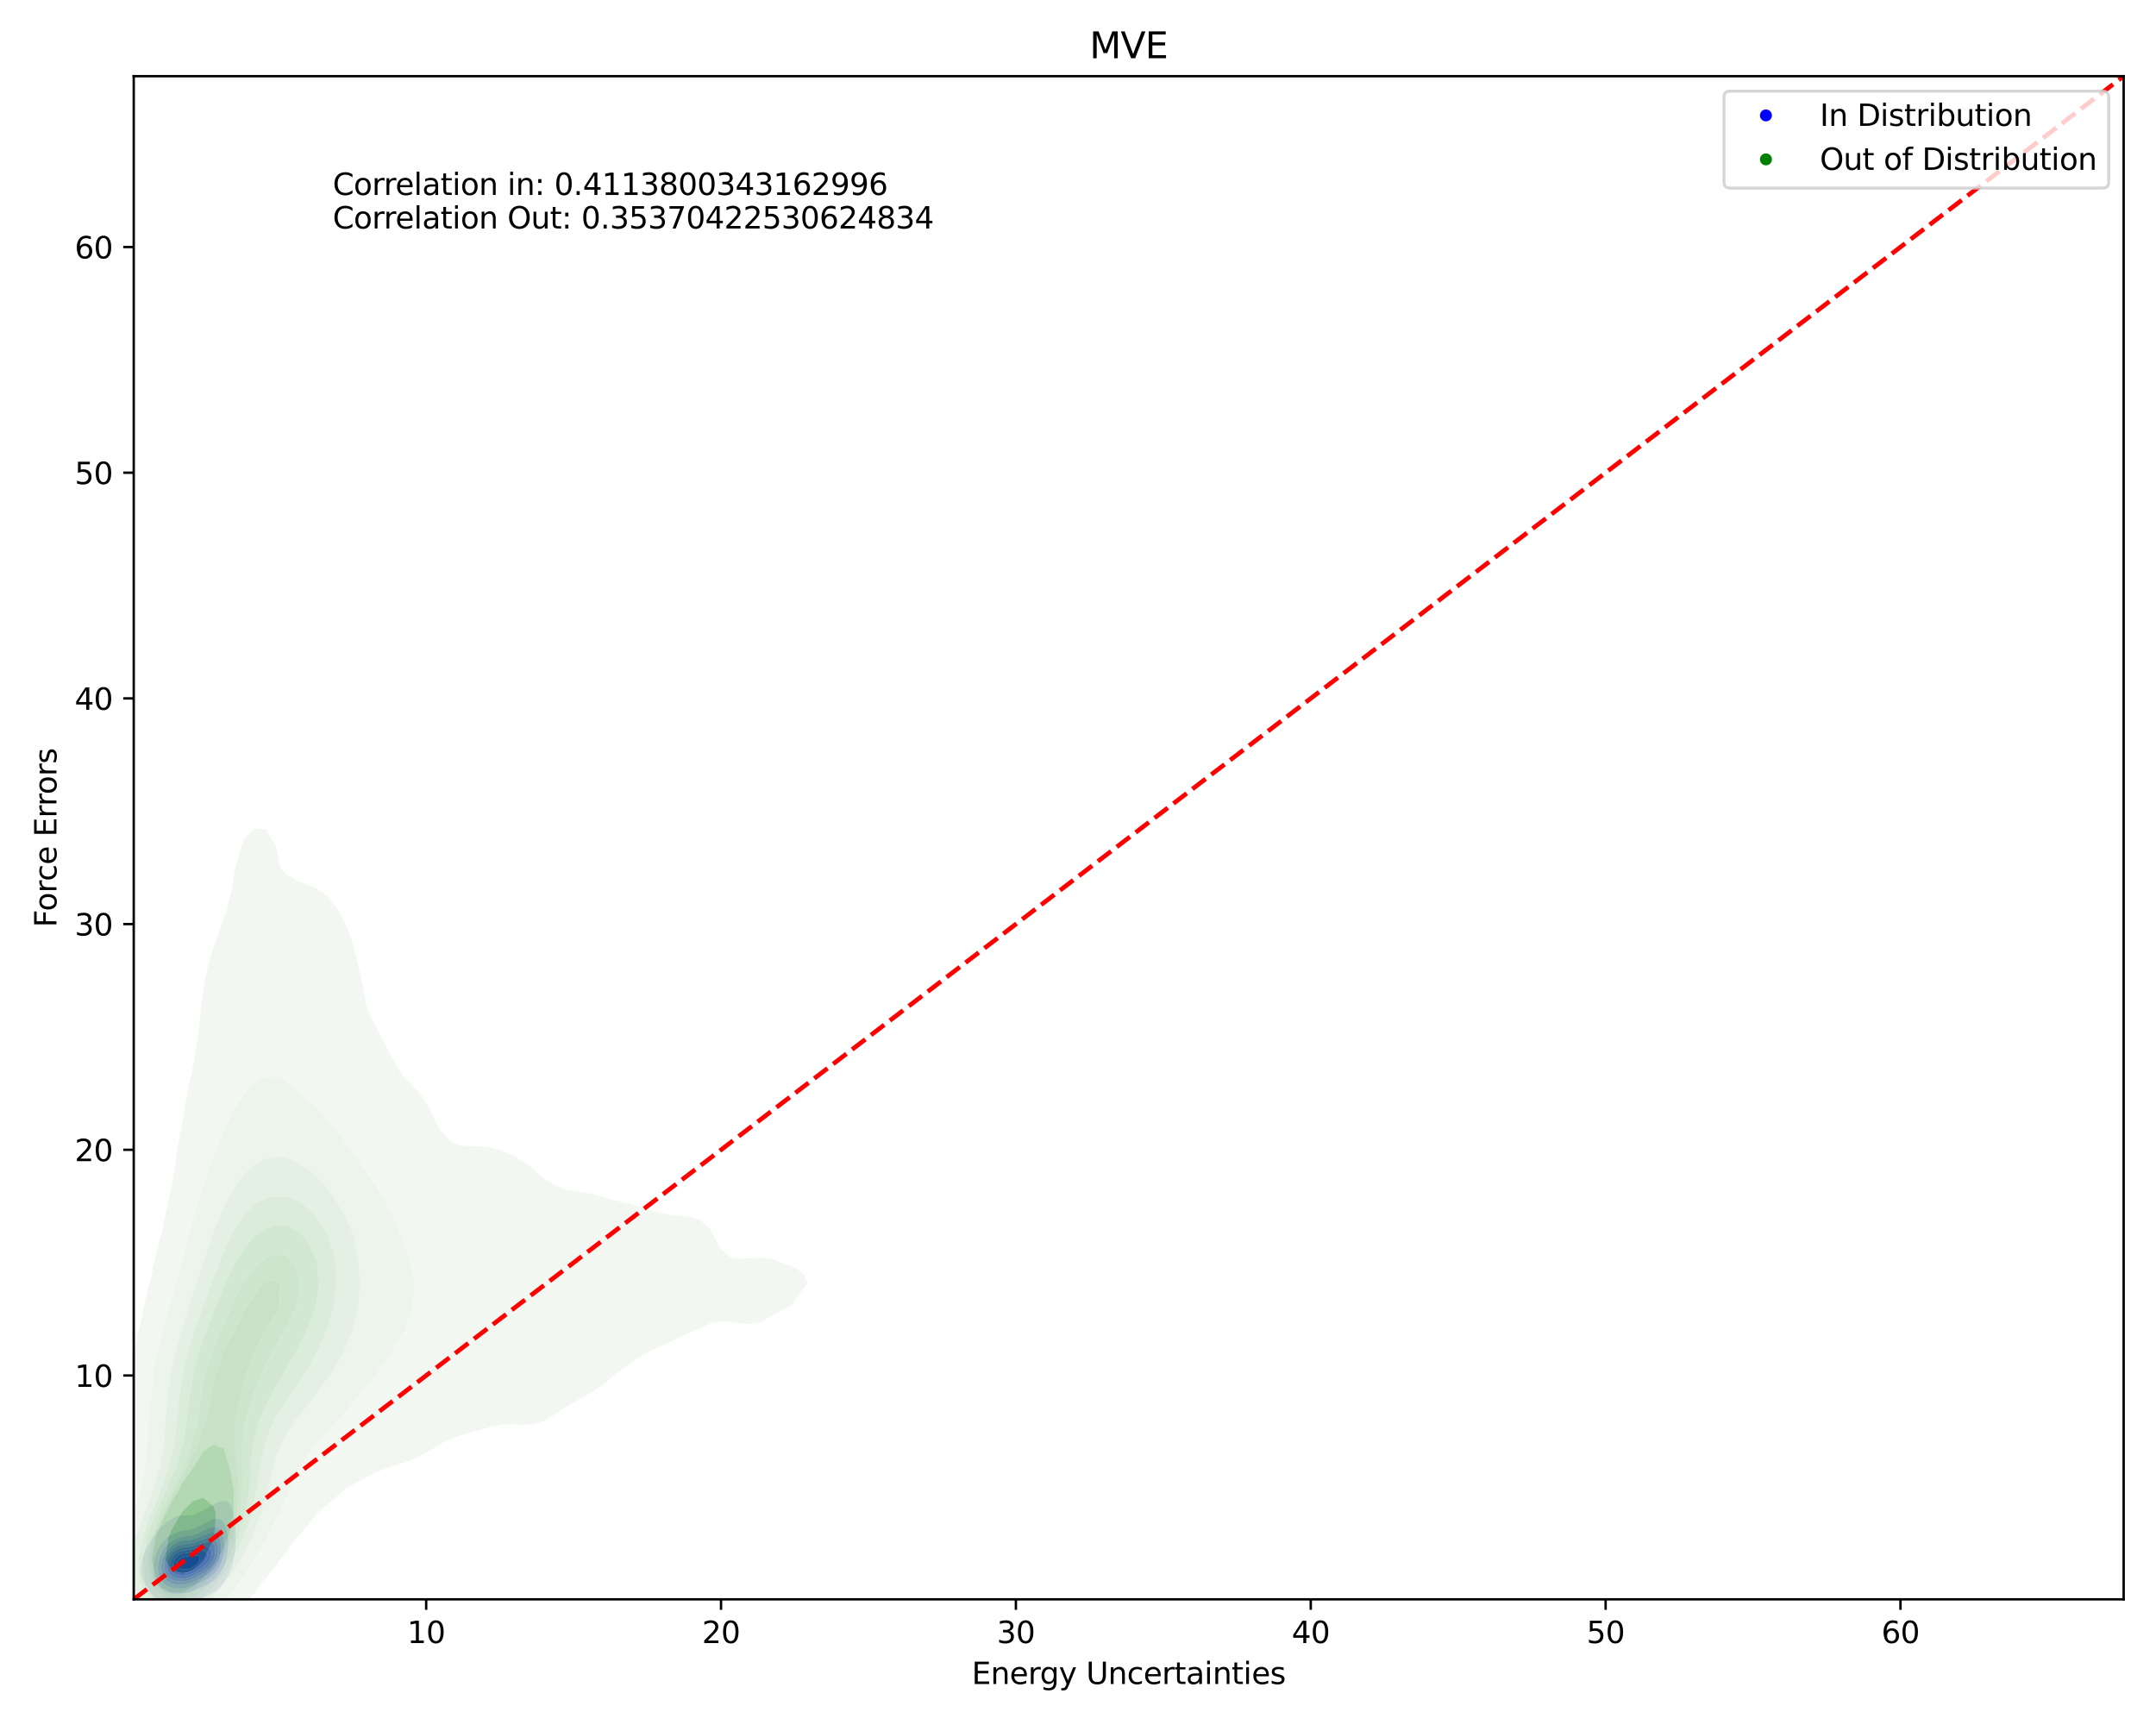 <?xml version="1.0" encoding="utf-8" standalone="no"?>
<!DOCTYPE svg PUBLIC "-//W3C//DTD SVG 1.1//EN"
  "http://www.w3.org/Graphics/SVG/1.1/DTD/svg11.dtd">
<svg xmlns:xlink="http://www.w3.org/1999/xlink" width="720pt" height="576pt" viewBox="0 0 720 576" xmlns="http://www.w3.org/2000/svg" version="1.1">
 <defs>
  <style type="text/css">*{stroke-linejoin: round; stroke-linecap: butt}</style>
 </defs>
 <g id="figure_1">
  <g id="patch_1">
   <path d="M 0 576 
L 720 576 
L 720 0 
L 0 0 
z
" style="fill: #ffffff"/>
  </g>
  <g id="axes_1">
   <g id="patch_2">
    <path d="M 44.66 534.04 
L 709.2 534.04 
L 709.2 25.44 
L 44.66 25.44 
z
" style="fill: #ffffff"/>
   </g>
   <g id="QuadContourSet_1">
    <path d="M 56.638 535.635 
L 56.99 535.687 
L 57.342 535.726 
L 57.694 535.752 
L 58.046 535.768 
L 58.398 535.771 
L 58.75 535.764 
L 59.102 535.746 
L 59.454 535.717 
L 59.806 535.678 
L 60.158 535.628 
L 60.238 535.614 
L 60.51 535.586 
L 60.863 535.543 
L 61.215 535.493 
L 61.567 535.437 
L 61.919 535.373 
L 62.271 535.301 
L 62.623 535.221 
L 62.975 535.132 
L 63.327 535.034 
L 63.679 534.927 
L 64.031 534.809 
L 64.383 534.682 
L 64.735 534.544 
L 65.038 534.417 
L 65.087 534.404 
L 65.439 534.308 
L 65.791 534.206 
L 66.143 534.097 
L 66.495 533.98 
L 66.847 533.854 
L 67.199 533.718 
L 67.551 533.571 
L 67.903 533.411 
L 68.255 533.235 
L 68.284 533.22 
L 68.607 533.111 
L 68.959 532.981 
L 69.311 532.838 
L 69.663 532.678 
L 70.015 532.499 
L 70.367 532.297 
L 70.719 532.066 
L 70.78 532.023 
L 71.071 531.883 
L 71.423 531.69 
L 71.775 531.465 
L 72.127 531.2 
L 72.479 530.884 
L 72.538 530.826 
L 72.831 530.616 
L 73.183 530.318 
L 73.535 529.956 
L 73.802 529.629 
L 73.887 529.548 
L 74.239 529.175 
L 74.591 528.712 
L 74.776 528.432 
L 74.943 528.219 
L 75.295 527.702 
L 75.559 527.235 
L 75.647 527.094 
L 75.999 526.474 
L 76.21 526.038 
L 76.351 525.756 
L 76.703 524.956 
L 76.75 524.841 
L 77.055 524.08 
L 77.213 523.644 
L 77.407 523.053 
L 77.597 522.447 
L 77.759 521.833 
L 77.914 521.25 
L 78.111 520.299 
L 78.165 520.053 
L 78.368 518.857 
L 78.463 518.035 
L 78.513 517.66 
L 78.62 516.463 
L 78.679 515.266 
L 78.702 514.069 
L 78.693 512.872 
L 78.658 511.675 
L 78.596 510.478 
L 78.505 509.281 
L 78.463 508.845 
L 78.393 508.084 
L 78.245 506.887 
L 78.111 506.086 
L 78.042 505.69 
L 77.759 504.493 
L 77.759 504.493 
L 77.407 503.451 
L 77.341 503.296 
L 77.055 502.719 
L 76.703 502.204 
L 76.609 502.099 
L 76.351 501.822 
L 75.999 501.551 
L 75.647 501.372 
L 75.295 501.266 
L 74.943 501.216 
L 74.591 501.212 
L 74.239 501.245 
L 73.887 501.309 
L 73.535 501.401 
L 73.183 501.516 
L 72.831 501.655 
L 72.479 501.815 
L 72.127 501.998 
L 71.949 502.099 
L 71.775 502.17 
L 71.423 502.324 
L 71.071 502.489 
L 70.719 502.666 
L 70.367 502.858 
L 70.015 503.066 
L 69.663 503.293 
L 69.658 503.296 
L 69.311 503.454 
L 68.959 503.625 
L 68.607 503.809 
L 68.255 504.006 
L 67.903 504.22 
L 67.551 504.453 
L 67.49 504.493 
L 67.199 504.624 
L 66.847 504.786 
L 66.495 504.954 
L 66.143 505.127 
L 65.791 505.301 
L 65.439 505.474 
L 65.087 505.64 
L 64.969 505.69 
L 64.735 505.752 
L 64.383 505.834 
L 64.031 505.905 
L 63.679 505.963 
L 63.327 506.009 
L 62.975 506.042 
L 62.623 506.063 
L 62.271 506.073 
L 61.919 506.074 
L 61.567 506.069 
L 61.215 506.061 
L 60.863 506.056 
L 60.51 506.06 
L 60.158 506.081 
L 59.806 506.126 
L 59.454 506.202 
L 59.102 506.312 
L 58.75 506.457 
L 58.398 506.638 
L 58.046 506.851 
L 57.993 506.887 
L 57.694 507.025 
L 57.342 507.211 
L 56.99 507.418 
L 56.638 507.647 
L 56.286 507.898 
L 56.047 508.084 
L 55.934 508.148 
L 55.582 508.365 
L 55.23 508.611 
L 54.878 508.892 
L 54.526 509.214 
L 54.459 509.281 
L 54.174 509.505 
L 53.822 509.825 
L 53.47 510.202 
L 53.243 510.478 
L 53.118 510.604 
L 52.766 510.998 
L 52.414 511.463 
L 52.267 511.675 
L 52.062 511.933 
L 51.71 512.424 
L 51.425 512.872 
L 51.358 512.968 
L 51.006 513.486 
L 50.657 514.069 
L 50.654 514.073 
L 50.302 514.614 
L 49.95 515.219 
L 49.922 515.266 
L 49.598 515.798 
L 49.246 516.44 
L 49.233 516.463 
L 48.894 517.082 
L 48.61 517.66 
L 48.542 517.808 
L 48.19 518.609 
L 48.089 518.857 
L 47.838 519.567 
L 47.677 520.053 
L 47.486 520.8 
L 47.374 521.25 
L 47.174 522.447 
L 47.134 522.952 
L 47.076 523.644 
L 47.097 524.841 
L 47.134 525.115 
L 47.258 526.038 
L 47.486 526.869 
L 47.59 527.235 
L 47.838 527.838 
L 48.094 528.432 
L 48.19 528.617 
L 48.542 529.298 
L 48.716 529.629 
L 48.894 529.945 
L 49.246 530.551 
L 49.412 530.826 
L 49.598 531.13 
L 49.95 531.666 
L 50.216 532.023 
L 50.302 532.145 
L 50.654 532.609 
L 51.006 532.995 
L 51.247 533.22 
L 51.358 533.34 
L 51.71 533.683 
L 52.062 533.965 
L 52.414 534.198 
L 52.766 534.391 
L 52.82 534.417 
L 53.118 534.609 
L 53.47 534.802 
L 53.822 534.965 
L 54.174 535.102 
L 54.526 535.219 
L 54.878 535.319 
L 55.23 535.403 
L 55.582 535.475 
L 55.934 535.536 
L 56.286 535.586 
L 56.525 535.614 
z
M 57.359 532.023 
L 57.342 532.021 
L 56.99 531.956 
L 56.638 531.876 
L 56.286 531.781 
L 55.934 531.669 
L 55.582 531.536 
L 55.23 531.38 
L 54.878 531.197 
L 54.526 530.982 
L 54.305 530.826 
L 54.174 530.742 
L 53.822 530.484 
L 53.47 530.174 
L 53.118 529.8 
L 52.977 529.629 
L 52.766 529.361 
L 52.414 528.834 
L 52.185 528.432 
L 52.062 528.171 
L 51.71 527.319 
L 51.678 527.235 
L 51.358 526.038 
L 51.358 526.037 
L 51.179 524.841 
L 51.135 523.644 
L 51.211 522.447 
L 51.358 521.554 
L 51.405 521.25 
L 51.706 520.053 
L 51.71 520.042 
L 52.062 518.986 
L 52.107 518.857 
L 52.414 518.105 
L 52.613 517.66 
L 52.766 517.343 
L 53.118 516.679 
L 53.244 516.463 
L 53.47 516.079 
L 53.822 515.553 
L 54.041 515.266 
L 54.174 515.082 
L 54.526 514.645 
L 54.878 514.275 
L 55.103 514.069 
L 55.23 513.938 
L 55.582 513.609 
L 55.934 513.327 
L 56.286 513.085 
L 56.638 512.874 
L 56.643 512.872 
L 56.99 512.635 
L 57.342 512.423 
L 57.694 512.235 
L 58.046 512.068 
L 58.398 511.919 
L 58.75 511.786 
L 59.079 511.675 
L 59.102 511.665 
L 59.454 511.522 
L 59.806 511.396 
L 60.158 511.287 
L 60.51 511.193 
L 60.863 511.113 
L 61.215 511.045 
L 61.567 510.987 
L 61.919 510.937 
L 62.271 510.892 
L 62.623 510.849 
L 62.975 510.806 
L 63.327 510.758 
L 63.679 510.702 
L 64.031 510.636 
L 64.383 510.558 
L 64.691 510.478 
L 64.735 510.463 
L 65.087 510.324 
L 65.439 510.171 
L 65.791 510.007 
L 66.143 509.835 
L 66.495 509.657 
L 66.847 509.478 
L 67.199 509.299 
L 67.234 509.281 
L 67.551 509.076 
L 67.903 508.858 
L 68.255 508.651 
L 68.607 508.456 
L 68.959 508.273 
L 69.311 508.102 
L 69.351 508.084 
L 69.663 507.909 
L 70.015 507.73 
L 70.367 507.571 
L 70.719 507.431 
L 71.071 507.311 
L 71.423 507.212 
L 71.775 507.137 
L 72.127 507.088 
L 72.479 507.071 
L 72.831 507.091 
L 73.183 507.158 
L 73.535 507.282 
L 73.887 507.481 
L 74.239 507.776 
L 74.505 508.084 
L 74.591 508.19 
L 74.943 508.75 
L 75.192 509.281 
L 75.295 509.539 
L 75.599 510.478 
L 75.647 510.666 
L 75.872 511.675 
L 75.999 512.497 
L 76.054 512.872 
L 76.168 514.069 
L 76.217 515.266 
L 76.206 516.463 
L 76.133 517.66 
L 75.999 518.765 
L 75.989 518.857 
L 75.78 520.053 
L 75.647 520.593 
L 75.485 521.25 
L 75.295 521.849 
L 75.095 522.447 
L 74.943 522.835 
L 74.591 523.644 
L 74.591 523.644 
L 74.239 524.35 
L 73.952 524.841 
L 73.887 524.952 
L 73.535 525.502 
L 73.183 525.965 
L 73.122 526.038 
L 72.831 526.413 
L 72.479 526.804 
L 72.127 527.137 
L 72.013 527.235 
L 71.775 527.469 
L 71.423 527.775 
L 71.071 528.041 
L 70.719 528.274 
L 70.452 528.432 
L 70.367 528.493 
L 70.015 528.729 
L 69.663 528.938 
L 69.311 529.127 
L 68.959 529.298 
L 68.607 529.455 
L 68.255 529.6 
L 68.182 529.629 
L 67.903 529.771 
L 67.551 529.939 
L 67.199 530.097 
L 66.847 530.246 
L 66.495 530.389 
L 66.143 530.525 
L 65.791 530.655 
L 65.439 530.779 
L 65.303 530.826 
L 65.087 530.923 
L 64.735 531.075 
L 64.383 531.215 
L 64.031 531.346 
L 63.679 531.465 
L 63.327 531.574 
L 62.975 531.673 
L 62.623 531.762 
L 62.271 531.842 
L 61.919 531.912 
L 61.567 531.973 
L 61.229 532.023 
L 61.215 532.026 
L 60.863 532.086 
L 60.51 532.135 
L 60.158 532.172 
L 59.806 532.198 
L 59.454 532.212 
L 59.102 532.213 
L 58.75 532.203 
L 58.398 532.179 
L 58.046 532.141 
L 57.694 532.088 
z
" clip-path="url(#p967d21e342)" style="fill: #e1e1f4"/>
    <path d="M 57.694 532.088 
L 58.046 532.141 
L 58.398 532.179 
L 58.75 532.203 
L 59.102 532.213 
L 59.454 532.212 
L 59.806 532.198 
L 60.158 532.172 
L 60.51 532.135 
L 60.863 532.086 
L 61.215 532.026 
L 61.229 532.023 
L 61.567 531.973 
L 61.919 531.912 
L 62.271 531.842 
L 62.623 531.762 
L 62.975 531.673 
L 63.327 531.574 
L 63.679 531.465 
L 64.031 531.346 
L 64.383 531.215 
L 64.735 531.075 
L 65.087 530.923 
L 65.303 530.826 
L 65.439 530.779 
L 65.791 530.655 
L 66.143 530.525 
L 66.495 530.389 
L 66.847 530.246 
L 67.199 530.097 
L 67.551 529.939 
L 67.903 529.771 
L 68.182 529.629 
L 68.255 529.6 
L 68.607 529.455 
L 68.959 529.298 
L 69.311 529.127 
L 69.663 528.938 
L 70.015 528.729 
L 70.367 528.493 
L 70.452 528.432 
L 70.719 528.274 
L 71.071 528.041 
L 71.423 527.775 
L 71.775 527.469 
L 72.013 527.235 
L 72.127 527.137 
L 72.479 526.804 
L 72.831 526.413 
L 73.122 526.038 
L 73.183 525.965 
L 73.535 525.502 
L 73.887 524.952 
L 73.952 524.841 
L 74.239 524.35 
L 74.591 523.644 
L 74.591 523.644 
L 74.943 522.835 
L 75.095 522.447 
L 75.295 521.849 
L 75.485 521.25 
L 75.647 520.593 
L 75.78 520.053 
L 75.989 518.857 
L 75.999 518.765 
L 76.133 517.66 
L 76.206 516.463 
L 76.217 515.266 
L 76.168 514.069 
L 76.054 512.872 
L 75.999 512.497 
L 75.872 511.675 
L 75.647 510.666 
L 75.599 510.478 
L 75.295 509.539 
L 75.192 509.281 
L 74.943 508.75 
L 74.591 508.19 
L 74.505 508.084 
L 74.239 507.776 
L 73.887 507.481 
L 73.535 507.282 
L 73.183 507.158 
L 72.831 507.091 
L 72.479 507.071 
L 72.127 507.088 
L 71.775 507.137 
L 71.423 507.212 
L 71.071 507.311 
L 70.719 507.431 
L 70.367 507.571 
L 70.015 507.73 
L 69.663 507.909 
L 69.351 508.084 
L 69.311 508.102 
L 68.959 508.273 
L 68.607 508.456 
L 68.255 508.651 
L 67.903 508.858 
L 67.551 509.076 
L 67.234 509.281 
L 67.199 509.299 
L 66.847 509.478 
L 66.495 509.657 
L 66.143 509.835 
L 65.791 510.007 
L 65.439 510.171 
L 65.087 510.324 
L 64.735 510.463 
L 64.691 510.478 
L 64.383 510.558 
L 64.031 510.636 
L 63.679 510.702 
L 63.327 510.758 
L 62.975 510.806 
L 62.623 510.849 
L 62.271 510.892 
L 61.919 510.937 
L 61.567 510.987 
L 61.215 511.045 
L 60.863 511.113 
L 60.51 511.193 
L 60.158 511.287 
L 59.806 511.396 
L 59.454 511.522 
L 59.102 511.665 
L 59.079 511.675 
L 58.75 511.786 
L 58.398 511.919 
L 58.046 512.068 
L 57.694 512.235 
L 57.342 512.423 
L 56.99 512.635 
L 56.643 512.872 
L 56.638 512.874 
L 56.286 513.085 
L 55.934 513.327 
L 55.582 513.609 
L 55.23 513.938 
L 55.103 514.069 
L 54.878 514.275 
L 54.526 514.645 
L 54.174 515.082 
L 54.041 515.266 
L 53.822 515.553 
L 53.47 516.079 
L 53.244 516.463 
L 53.118 516.679 
L 52.766 517.343 
L 52.613 517.66 
L 52.414 518.105 
L 52.107 518.857 
L 52.062 518.986 
L 51.71 520.042 
L 51.706 520.053 
L 51.405 521.25 
L 51.358 521.554 
L 51.211 522.447 
L 51.135 523.644 
L 51.179 524.841 
L 51.358 526.037 
L 51.358 526.038 
L 51.678 527.235 
L 51.71 527.319 
L 52.062 528.171 
L 52.185 528.432 
L 52.414 528.834 
L 52.766 529.361 
L 52.977 529.629 
L 53.118 529.8 
L 53.47 530.174 
L 53.822 530.484 
L 54.174 530.742 
L 54.305 530.826 
L 54.526 530.982 
L 54.878 531.197 
L 55.23 531.38 
L 55.582 531.536 
L 55.934 531.669 
L 56.286 531.781 
L 56.638 531.876 
L 56.99 531.956 
L 57.342 532.021 
L 57.359 532.023 
z
M 56.075 529.629 
L 55.934 529.561 
L 55.582 529.365 
L 55.23 529.133 
L 54.878 528.858 
L 54.526 528.53 
L 54.433 528.432 
L 54.174 528.133 
L 53.822 527.647 
L 53.57 527.235 
L 53.47 527.021 
L 53.118 526.148 
L 53.078 526.038 
L 52.82 524.841 
L 52.766 524.067 
L 52.737 523.644 
L 52.766 523.112 
L 52.8 522.447 
L 52.996 521.25 
L 53.118 520.799 
L 53.325 520.053 
L 53.47 519.662 
L 53.794 518.857 
L 53.822 518.797 
L 54.174 518.098 
L 54.425 517.66 
L 54.526 517.495 
L 54.878 516.972 
L 55.23 516.524 
L 55.282 516.463 
L 55.582 516.108 
L 55.934 515.744 
L 56.286 515.429 
L 56.489 515.266 
L 56.638 515.136 
L 56.99 514.857 
L 57.342 514.611 
L 57.694 514.394 
L 58.046 514.201 
L 58.315 514.069 
L 58.398 514.021 
L 58.75 513.837 
L 59.102 513.676 
L 59.454 513.535 
L 59.806 513.412 
L 60.158 513.307 
L 60.51 513.218 
L 60.863 513.143 
L 61.215 513.081 
L 61.567 513.029 
L 61.919 512.986 
L 62.271 512.948 
L 62.623 512.911 
L 62.975 512.872 
L 62.975 512.872 
L 63.327 512.817 
L 63.679 512.753 
L 64.031 512.675 
L 64.383 512.584 
L 64.735 512.478 
L 65.087 512.359 
L 65.439 512.228 
L 65.791 512.088 
L 66.143 511.94 
L 66.495 511.786 
L 66.742 511.675 
L 66.847 511.619 
L 67.199 511.43 
L 67.551 511.244 
L 67.903 511.064 
L 68.255 510.891 
L 68.607 510.726 
L 68.959 510.569 
L 69.179 510.478 
L 69.311 510.414 
L 69.663 510.261 
L 70.015 510.127 
L 70.367 510.015 
L 70.719 509.926 
L 71.071 509.864 
L 71.423 509.835 
L 71.775 509.844 
L 72.127 509.9 
L 72.479 510.013 
L 72.831 510.198 
L 73.183 510.475 
L 73.186 510.478 
L 73.535 510.864 
L 73.887 511.415 
L 74.018 511.675 
L 74.239 512.22 
L 74.45 512.872 
L 74.591 513.495 
L 74.704 514.069 
L 74.84 515.266 
L 74.881 516.463 
L 74.834 517.66 
L 74.698 518.857 
L 74.591 519.412 
L 74.467 520.053 
L 74.239 520.871 
L 74.129 521.25 
L 73.887 521.895 
L 73.662 522.447 
L 73.535 522.713 
L 73.183 523.384 
L 73.032 523.644 
L 72.831 523.965 
L 72.479 524.465 
L 72.177 524.841 
L 72.127 524.904 
L 71.775 525.307 
L 71.423 525.657 
L 71.071 525.965 
L 70.98 526.038 
L 70.719 526.262 
L 70.367 526.533 
L 70.015 526.774 
L 69.663 526.99 
L 69.311 527.188 
L 69.221 527.235 
L 68.959 527.391 
L 68.607 527.586 
L 68.255 527.767 
L 67.903 527.938 
L 67.551 528.1 
L 67.199 528.255 
L 66.847 528.405 
L 66.783 528.432 
L 66.495 528.575 
L 66.143 528.744 
L 65.791 528.905 
L 65.439 529.059 
L 65.087 529.206 
L 64.735 529.344 
L 64.383 529.474 
L 64.031 529.595 
L 63.925 529.629 
L 63.679 529.725 
L 63.327 529.85 
L 62.975 529.961 
L 62.623 530.061 
L 62.271 530.148 
L 61.919 530.223 
L 61.567 530.287 
L 61.215 530.34 
L 60.863 530.383 
L 60.51 530.415 
L 60.158 530.436 
L 59.806 530.446 
L 59.454 530.444 
L 59.102 530.43 
L 58.75 530.402 
L 58.398 530.361 
L 58.046 530.304 
L 57.694 530.23 
L 57.342 530.139 
L 56.99 530.028 
L 56.638 529.895 
L 56.286 529.738 
z
" clip-path="url(#p967d21e342)" style="fill: #c0c0f5"/>
    <path d="M 56.286 529.738 
L 56.638 529.895 
L 56.99 530.028 
L 57.342 530.139 
L 57.694 530.23 
L 58.046 530.304 
L 58.398 530.361 
L 58.75 530.402 
L 59.102 530.43 
L 59.454 530.444 
L 59.806 530.446 
L 60.158 530.436 
L 60.51 530.415 
L 60.863 530.383 
L 61.215 530.34 
L 61.567 530.287 
L 61.919 530.223 
L 62.271 530.148 
L 62.623 530.061 
L 62.975 529.961 
L 63.327 529.85 
L 63.679 529.725 
L 63.925 529.629 
L 64.031 529.595 
L 64.383 529.474 
L 64.735 529.344 
L 65.087 529.206 
L 65.439 529.059 
L 65.791 528.905 
L 66.143 528.744 
L 66.495 528.575 
L 66.783 528.432 
L 66.847 528.405 
L 67.199 528.255 
L 67.551 528.1 
L 67.903 527.938 
L 68.255 527.767 
L 68.607 527.586 
L 68.959 527.391 
L 69.221 527.235 
L 69.311 527.188 
L 69.663 526.99 
L 70.015 526.774 
L 70.367 526.533 
L 70.719 526.262 
L 70.98 526.038 
L 71.071 525.965 
L 71.423 525.657 
L 71.775 525.307 
L 72.127 524.904 
L 72.177 524.841 
L 72.479 524.465 
L 72.831 523.965 
L 73.032 523.644 
L 73.183 523.384 
L 73.535 522.713 
L 73.662 522.447 
L 73.887 521.895 
L 74.129 521.25 
L 74.239 520.871 
L 74.467 520.053 
L 74.591 519.412 
L 74.698 518.857 
L 74.834 517.66 
L 74.881 516.463 
L 74.84 515.266 
L 74.704 514.069 
L 74.591 513.495 
L 74.45 512.872 
L 74.239 512.22 
L 74.018 511.675 
L 73.887 511.415 
L 73.535 510.864 
L 73.186 510.478 
L 73.183 510.475 
L 72.831 510.198 
L 72.479 510.013 
L 72.127 509.9 
L 71.775 509.844 
L 71.423 509.835 
L 71.071 509.864 
L 70.719 509.926 
L 70.367 510.015 
L 70.015 510.127 
L 69.663 510.261 
L 69.311 510.414 
L 69.179 510.478 
L 68.959 510.569 
L 68.607 510.726 
L 68.255 510.891 
L 67.903 511.064 
L 67.551 511.244 
L 67.199 511.43 
L 66.847 511.619 
L 66.742 511.675 
L 66.495 511.786 
L 66.143 511.94 
L 65.791 512.088 
L 65.439 512.228 
L 65.087 512.359 
L 64.735 512.478 
L 64.383 512.584 
L 64.031 512.675 
L 63.679 512.753 
L 63.327 512.817 
L 62.975 512.872 
L 62.975 512.872 
L 62.623 512.911 
L 62.271 512.948 
L 61.919 512.986 
L 61.567 513.029 
L 61.215 513.081 
L 60.863 513.143 
L 60.51 513.218 
L 60.158 513.307 
L 59.806 513.412 
L 59.454 513.535 
L 59.102 513.676 
L 58.75 513.837 
L 58.398 514.021 
L 58.315 514.069 
L 58.046 514.201 
L 57.694 514.394 
L 57.342 514.611 
L 56.99 514.857 
L 56.638 515.136 
L 56.489 515.266 
L 56.286 515.429 
L 55.934 515.744 
L 55.582 516.108 
L 55.282 516.463 
L 55.23 516.524 
L 54.878 516.972 
L 54.526 517.495 
L 54.425 517.66 
L 54.174 518.098 
L 53.822 518.797 
L 53.794 518.857 
L 53.47 519.662 
L 53.325 520.053 
L 53.118 520.799 
L 52.996 521.25 
L 52.8 522.447 
L 52.766 523.112 
L 52.737 523.644 
L 52.766 524.067 
L 52.82 524.841 
L 53.078 526.038 
L 53.118 526.148 
L 53.47 527.021 
L 53.57 527.235 
L 53.822 527.647 
L 54.174 528.133 
L 54.433 528.432 
L 54.526 528.53 
L 54.878 528.858 
L 55.23 529.133 
L 55.582 529.365 
L 55.934 529.561 
L 56.075 529.629 
z
M 56.686 528.432 
L 56.638 528.408 
L 56.286 528.201 
L 55.934 527.956 
L 55.582 527.665 
L 55.23 527.317 
L 55.156 527.235 
L 54.878 526.86 
L 54.526 526.289 
L 54.392 526.038 
L 54.174 525.414 
L 54 524.841 
L 53.852 523.644 
L 53.891 522.447 
L 54.096 521.25 
L 54.174 520.99 
L 54.466 520.053 
L 54.526 519.914 
L 54.878 519.141 
L 55.02 518.857 
L 55.23 518.502 
L 55.582 517.968 
L 55.809 517.66 
L 55.934 517.502 
L 56.286 517.096 
L 56.638 516.741 
L 56.948 516.463 
L 56.99 516.424 
L 57.342 516.129 
L 57.694 515.869 
L 58.046 515.639 
L 58.398 515.434 
L 58.727 515.266 
L 58.75 515.252 
L 59.102 515.076 
L 59.454 514.923 
L 59.806 514.792 
L 60.158 514.681 
L 60.51 514.589 
L 60.863 514.513 
L 61.215 514.451 
L 61.567 514.401 
L 61.919 514.359 
L 62.271 514.321 
L 62.623 514.283 
L 62.975 514.242 
L 63.327 514.194 
L 63.679 514.137 
L 64.031 514.069 
L 64.031 514.069 
L 64.383 513.977 
L 64.735 513.872 
L 65.087 513.756 
L 65.439 513.631 
L 65.791 513.497 
L 66.143 513.358 
L 66.495 513.214 
L 66.847 513.068 
L 67.199 512.919 
L 67.313 512.872 
L 67.551 512.76 
L 67.903 512.601 
L 68.255 512.449 
L 68.607 512.304 
L 68.959 512.17 
L 69.311 512.049 
L 69.663 511.943 
L 70.015 511.855 
L 70.367 511.791 
L 70.719 511.755 
L 71.071 511.756 
L 71.423 511.803 
L 71.775 511.908 
L 72.127 512.087 
L 72.479 512.361 
L 72.831 512.758 
L 72.91 512.872 
L 73.183 513.372 
L 73.466 514.069 
L 73.535 514.325 
L 73.744 515.266 
L 73.861 516.463 
L 73.85 517.66 
L 73.724 518.857 
L 73.535 519.771 
L 73.476 520.053 
L 73.183 520.974 
L 73.09 521.25 
L 72.831 521.838 
L 72.535 522.447 
L 72.479 522.545 
L 72.127 523.112 
L 71.775 523.611 
L 71.75 523.644 
L 71.423 524.039 
L 71.071 524.415 
L 70.719 524.75 
L 70.615 524.841 
L 70.367 525.056 
L 70.015 525.331 
L 69.663 525.58 
L 69.311 525.807 
L 68.959 526.017 
L 68.923 526.038 
L 68.607 526.227 
L 68.255 526.425 
L 67.903 526.612 
L 67.551 526.792 
L 67.199 526.966 
L 66.847 527.136 
L 66.639 527.235 
L 66.495 527.31 
L 66.143 527.489 
L 65.791 527.662 
L 65.439 527.827 
L 65.087 527.984 
L 64.735 528.132 
L 64.383 528.272 
L 64.031 528.402 
L 63.944 528.432 
L 63.679 528.535 
L 63.327 528.657 
L 62.975 528.767 
L 62.623 528.863 
L 62.271 528.947 
L 61.919 529.018 
L 61.567 529.078 
L 61.215 529.126 
L 60.863 529.162 
L 60.51 529.186 
L 60.158 529.198 
L 59.806 529.197 
L 59.454 529.183 
L 59.102 529.153 
L 58.75 529.108 
L 58.398 529.045 
L 58.046 528.963 
L 57.694 528.861 
L 57.342 528.736 
L 56.99 528.586 
z
" clip-path="url(#p967d21e342)" style="fill: #a2a2f7"/>
    <path d="M 56.99 528.586 
L 57.342 528.736 
L 57.694 528.861 
L 58.046 528.963 
L 58.398 529.045 
L 58.75 529.108 
L 59.102 529.153 
L 59.454 529.183 
L 59.806 529.197 
L 60.158 529.198 
L 60.51 529.186 
L 60.863 529.162 
L 61.215 529.126 
L 61.567 529.078 
L 61.919 529.018 
L 62.271 528.947 
L 62.623 528.863 
L 62.975 528.767 
L 63.327 528.657 
L 63.679 528.535 
L 63.944 528.432 
L 64.031 528.402 
L 64.383 528.272 
L 64.735 528.132 
L 65.087 527.984 
L 65.439 527.827 
L 65.791 527.662 
L 66.143 527.489 
L 66.495 527.31 
L 66.639 527.235 
L 66.847 527.136 
L 67.199 526.966 
L 67.551 526.792 
L 67.903 526.612 
L 68.255 526.425 
L 68.607 526.227 
L 68.923 526.038 
L 68.959 526.017 
L 69.311 525.807 
L 69.663 525.58 
L 70.015 525.331 
L 70.367 525.056 
L 70.615 524.841 
L 70.719 524.75 
L 71.071 524.415 
L 71.423 524.039 
L 71.75 523.644 
L 71.775 523.611 
L 72.127 523.112 
L 72.479 522.545 
L 72.535 522.447 
L 72.831 521.838 
L 73.09 521.25 
L 73.183 520.974 
L 73.476 520.053 
L 73.535 519.771 
L 73.724 518.857 
L 73.85 517.66 
L 73.861 516.463 
L 73.744 515.266 
L 73.535 514.325 
L 73.466 514.069 
L 73.183 513.372 
L 72.91 512.872 
L 72.831 512.758 
L 72.479 512.361 
L 72.127 512.087 
L 71.775 511.908 
L 71.423 511.803 
L 71.071 511.756 
L 70.719 511.755 
L 70.367 511.791 
L 70.015 511.855 
L 69.663 511.943 
L 69.311 512.049 
L 68.959 512.17 
L 68.607 512.304 
L 68.255 512.449 
L 67.903 512.601 
L 67.551 512.76 
L 67.313 512.872 
L 67.199 512.919 
L 66.847 513.068 
L 66.495 513.214 
L 66.143 513.358 
L 65.791 513.497 
L 65.439 513.631 
L 65.087 513.756 
L 64.735 513.872 
L 64.383 513.977 
L 64.031 514.069 
L 64.031 514.069 
L 63.679 514.137 
L 63.327 514.194 
L 62.975 514.242 
L 62.623 514.283 
L 62.271 514.321 
L 61.919 514.359 
L 61.567 514.401 
L 61.215 514.451 
L 60.863 514.513 
L 60.51 514.589 
L 60.158 514.681 
L 59.806 514.792 
L 59.454 514.923 
L 59.102 515.076 
L 58.75 515.252 
L 58.727 515.266 
L 58.398 515.434 
L 58.046 515.639 
L 57.694 515.869 
L 57.342 516.129 
L 56.99 516.424 
L 56.948 516.463 
L 56.638 516.741 
L 56.286 517.096 
L 55.934 517.502 
L 55.809 517.66 
L 55.582 517.968 
L 55.23 518.502 
L 55.02 518.857 
L 54.878 519.141 
L 54.526 519.914 
L 54.466 520.053 
L 54.174 520.99 
L 54.096 521.25 
L 53.891 522.447 
L 53.852 523.644 
L 54 524.841 
L 54.174 525.414 
L 54.392 526.038 
L 54.526 526.289 
L 54.878 526.86 
L 55.156 527.235 
L 55.23 527.317 
L 55.582 527.665 
L 55.934 527.956 
L 56.286 528.201 
L 56.638 528.408 
L 56.686 528.432 
z
M 56.996 527.235 
L 56.99 527.232 
L 56.638 526.974 
L 56.286 526.666 
L 55.934 526.295 
L 55.725 526.038 
L 55.582 525.796 
L 55.23 525.088 
L 55.124 524.841 
L 54.878 523.644 
L 54.881 522.447 
L 55.093 521.25 
L 55.23 520.846 
L 55.514 520.053 
L 55.582 519.917 
L 55.934 519.265 
L 56.177 518.857 
L 56.286 518.705 
L 56.638 518.254 
L 56.99 517.854 
L 57.178 517.66 
L 57.342 517.503 
L 57.694 517.199 
L 58.046 516.931 
L 58.398 516.693 
L 58.75 516.484 
L 58.79 516.463 
L 59.102 516.296 
L 59.454 516.135 
L 59.806 515.998 
L 60.158 515.884 
L 60.51 515.789 
L 60.863 515.713 
L 61.215 515.652 
L 61.567 515.602 
L 61.919 515.559 
L 62.271 515.52 
L 62.623 515.481 
L 62.975 515.437 
L 63.327 515.385 
L 63.679 515.324 
L 63.962 515.266 
L 64.031 515.251 
L 64.383 515.162 
L 64.735 515.063 
L 65.087 514.955 
L 65.439 514.841 
L 65.791 514.72 
L 66.143 514.595 
L 66.495 514.468 
L 66.847 514.339 
L 67.199 514.209 
L 67.551 514.08 
L 67.584 514.069 
L 67.903 513.952 
L 68.255 513.83 
L 68.607 513.719 
L 68.959 513.619 
L 69.311 513.535 
L 69.663 513.47 
L 70.015 513.432 
L 70.367 513.427 
L 70.719 513.465 
L 71.071 513.558 
L 71.423 513.722 
L 71.775 513.978 
L 71.865 514.069 
L 72.127 514.411 
L 72.479 515.069 
L 72.56 515.266 
L 72.831 516.444 
L 72.834 516.463 
L 72.893 517.66 
L 72.831 518.359 
L 72.787 518.857 
L 72.522 520.053 
L 72.479 520.176 
L 72.127 521.121 
L 72.076 521.25 
L 71.775 521.812 
L 71.423 522.408 
L 71.398 522.447 
L 71.071 522.873 
L 70.719 523.285 
L 70.381 523.644 
L 70.367 523.658 
L 70.015 523.971 
L 69.663 524.255 
L 69.311 524.517 
L 68.959 524.762 
L 68.84 524.841 
L 68.607 524.99 
L 68.255 525.205 
L 67.903 525.41 
L 67.551 525.609 
L 67.199 525.805 
L 66.847 525.997 
L 66.772 526.038 
L 66.495 526.19 
L 66.143 526.378 
L 65.791 526.56 
L 65.439 526.735 
L 65.087 526.902 
L 64.735 527.062 
L 64.383 527.212 
L 64.325 527.235 
L 64.031 527.357 
L 63.679 527.49 
L 63.327 527.61 
L 62.975 527.715 
L 62.623 527.808 
L 62.271 527.888 
L 61.919 527.954 
L 61.567 528.008 
L 61.215 528.05 
L 60.863 528.079 
L 60.51 528.094 
L 60.158 528.096 
L 59.806 528.082 
L 59.454 528.053 
L 59.102 528.005 
L 58.75 527.938 
L 58.398 527.85 
L 58.046 527.738 
L 57.694 527.6 
L 57.342 527.433 
z
" clip-path="url(#p967d21e342)" style="fill: #8585f8"/>
    <path d="M 57.342 527.433 
L 57.694 527.6 
L 58.046 527.738 
L 58.398 527.85 
L 58.75 527.938 
L 59.102 528.005 
L 59.454 528.053 
L 59.806 528.082 
L 60.158 528.096 
L 60.51 528.094 
L 60.863 528.079 
L 61.215 528.05 
L 61.567 528.008 
L 61.919 527.954 
L 62.271 527.888 
L 62.623 527.808 
L 62.975 527.715 
L 63.327 527.61 
L 63.679 527.49 
L 64.031 527.357 
L 64.325 527.235 
L 64.383 527.212 
L 64.735 527.062 
L 65.087 526.902 
L 65.439 526.735 
L 65.791 526.56 
L 66.143 526.378 
L 66.495 526.19 
L 66.772 526.038 
L 66.847 525.997 
L 67.199 525.805 
L 67.551 525.609 
L 67.903 525.41 
L 68.255 525.205 
L 68.607 524.99 
L 68.84 524.841 
L 68.959 524.762 
L 69.311 524.517 
L 69.663 524.255 
L 70.015 523.971 
L 70.367 523.658 
L 70.381 523.644 
L 70.719 523.285 
L 71.071 522.873 
L 71.398 522.447 
L 71.423 522.408 
L 71.775 521.812 
L 72.076 521.25 
L 72.127 521.121 
L 72.479 520.176 
L 72.522 520.053 
L 72.787 518.857 
L 72.831 518.359 
L 72.893 517.66 
L 72.834 516.463 
L 72.831 516.444 
L 72.56 515.266 
L 72.479 515.069 
L 72.127 514.411 
L 71.865 514.069 
L 71.775 513.978 
L 71.423 513.722 
L 71.071 513.558 
L 70.719 513.465 
L 70.367 513.427 
L 70.015 513.432 
L 69.663 513.47 
L 69.311 513.535 
L 68.959 513.619 
L 68.607 513.719 
L 68.255 513.83 
L 67.903 513.952 
L 67.584 514.069 
L 67.551 514.08 
L 67.199 514.209 
L 66.847 514.339 
L 66.495 514.468 
L 66.143 514.595 
L 65.791 514.72 
L 65.439 514.841 
L 65.087 514.955 
L 64.735 515.063 
L 64.383 515.162 
L 64.031 515.251 
L 63.962 515.266 
L 63.679 515.324 
L 63.327 515.385 
L 62.975 515.437 
L 62.623 515.481 
L 62.271 515.52 
L 61.919 515.559 
L 61.567 515.602 
L 61.215 515.652 
L 60.863 515.713 
L 60.51 515.789 
L 60.158 515.884 
L 59.806 515.998 
L 59.454 516.135 
L 59.102 516.296 
L 58.79 516.463 
L 58.75 516.484 
L 58.398 516.693 
L 58.046 516.931 
L 57.694 517.199 
L 57.342 517.503 
L 57.178 517.66 
L 56.99 517.854 
L 56.638 518.254 
L 56.286 518.705 
L 56.177 518.857 
L 55.934 519.265 
L 55.582 519.917 
L 55.514 520.053 
L 55.23 520.846 
L 55.093 521.25 
L 54.881 522.447 
L 54.878 523.644 
L 55.124 524.841 
L 55.23 525.088 
L 55.582 525.796 
L 55.725 526.038 
L 55.934 526.295 
L 56.286 526.666 
L 56.638 526.974 
L 56.99 527.232 
L 56.996 527.235 
z
M 57.158 526.038 
L 56.99 525.872 
L 56.638 525.458 
L 56.286 524.954 
L 56.217 524.841 
L 55.934 523.992 
L 55.835 523.644 
L 55.786 522.447 
L 55.934 521.625 
L 56.003 521.25 
L 56.286 520.527 
L 56.484 520.053 
L 56.638 519.799 
L 56.99 519.265 
L 57.288 518.857 
L 57.342 518.796 
L 57.694 518.434 
L 58.046 518.113 
L 58.398 517.828 
L 58.633 517.66 
L 58.75 517.583 
L 59.102 517.38 
L 59.454 517.207 
L 59.806 517.06 
L 60.158 516.939 
L 60.51 516.84 
L 60.863 516.76 
L 61.215 516.696 
L 61.567 516.643 
L 61.919 516.598 
L 62.271 516.556 
L 62.623 516.512 
L 62.975 516.463 
L 62.975 516.463 
L 63.327 516.406 
L 63.679 516.341 
L 64.031 516.266 
L 64.383 516.182 
L 64.735 516.091 
L 65.087 515.993 
L 65.439 515.89 
L 65.791 515.784 
L 66.143 515.676 
L 66.495 515.567 
L 66.847 515.457 
L 67.199 515.349 
L 67.481 515.266 
L 67.551 515.245 
L 67.903 515.152 
L 68.255 515.068 
L 68.607 514.997 
L 68.959 514.941 
L 69.311 514.907 
L 69.663 514.901 
L 70.015 514.933 
L 70.367 515.015 
L 70.719 515.163 
L 70.878 515.266 
L 71.071 515.44 
L 71.423 515.917 
L 71.697 516.463 
L 71.775 516.825 
L 71.912 517.66 
L 71.858 518.857 
L 71.775 519.216 
L 71.577 520.053 
L 71.423 520.422 
L 71.071 521.216 
L 71.055 521.25 
L 70.719 521.752 
L 70.367 522.236 
L 70.203 522.447 
L 70.015 522.641 
L 69.663 522.976 
L 69.311 523.288 
L 68.959 523.584 
L 68.885 523.644 
L 68.607 523.84 
L 68.255 524.078 
L 67.903 524.309 
L 67.551 524.536 
L 67.199 524.762 
L 67.076 524.841 
L 66.847 524.977 
L 66.495 525.182 
L 66.143 525.383 
L 65.791 525.58 
L 65.439 525.771 
L 65.087 525.955 
L 64.922 526.038 
L 64.735 526.129 
L 64.383 526.287 
L 64.031 526.432 
L 63.679 526.565 
L 63.327 526.683 
L 62.975 526.788 
L 62.623 526.879 
L 62.271 526.957 
L 61.919 527.02 
L 61.567 527.071 
L 61.215 527.107 
L 60.863 527.128 
L 60.51 527.134 
L 60.158 527.123 
L 59.806 527.094 
L 59.454 527.045 
L 59.102 526.974 
L 58.75 526.878 
L 58.398 526.754 
L 58.046 526.599 
L 57.694 526.41 
L 57.342 526.18 
z
" clip-path="url(#p967d21e342)" style="fill: #6969fa"/>
    <path d="M 57.342 526.18 
L 57.694 526.41 
L 58.046 526.599 
L 58.398 526.754 
L 58.75 526.878 
L 59.102 526.974 
L 59.454 527.045 
L 59.806 527.094 
L 60.158 527.123 
L 60.51 527.134 
L 60.863 527.128 
L 61.215 527.107 
L 61.567 527.071 
L 61.919 527.02 
L 62.271 526.957 
L 62.623 526.879 
L 62.975 526.788 
L 63.327 526.683 
L 63.679 526.565 
L 64.031 526.432 
L 64.383 526.287 
L 64.735 526.129 
L 64.922 526.038 
L 65.087 525.955 
L 65.439 525.771 
L 65.791 525.58 
L 66.143 525.383 
L 66.495 525.182 
L 66.847 524.977 
L 67.076 524.841 
L 67.199 524.762 
L 67.551 524.536 
L 67.903 524.309 
L 68.255 524.078 
L 68.607 523.84 
L 68.885 523.644 
L 68.959 523.584 
L 69.311 523.288 
L 69.663 522.976 
L 70.015 522.641 
L 70.203 522.447 
L 70.367 522.236 
L 70.719 521.752 
L 71.055 521.25 
L 71.071 521.216 
L 71.423 520.422 
L 71.577 520.053 
L 71.775 519.216 
L 71.858 518.857 
L 71.912 517.66 
L 71.775 516.825 
L 71.697 516.463 
L 71.423 515.917 
L 71.071 515.44 
L 70.878 515.266 
L 70.719 515.163 
L 70.367 515.015 
L 70.015 514.933 
L 69.663 514.901 
L 69.311 514.907 
L 68.959 514.941 
L 68.607 514.997 
L 68.255 515.068 
L 67.903 515.152 
L 67.551 515.245 
L 67.481 515.266 
L 67.199 515.349 
L 66.847 515.457 
L 66.495 515.567 
L 66.143 515.676 
L 65.791 515.784 
L 65.439 515.89 
L 65.087 515.993 
L 64.735 516.091 
L 64.383 516.182 
L 64.031 516.266 
L 63.679 516.341 
L 63.327 516.406 
L 62.975 516.463 
L 62.975 516.463 
L 62.623 516.512 
L 62.271 516.556 
L 61.919 516.598 
L 61.567 516.643 
L 61.215 516.696 
L 60.863 516.76 
L 60.51 516.84 
L 60.158 516.939 
L 59.806 517.06 
L 59.454 517.207 
L 59.102 517.38 
L 58.75 517.583 
L 58.633 517.66 
L 58.398 517.828 
L 58.046 518.113 
L 57.694 518.434 
L 57.342 518.796 
L 57.288 518.857 
L 56.99 519.265 
L 56.638 519.799 
L 56.484 520.053 
L 56.286 520.527 
L 56.003 521.25 
L 55.934 521.625 
L 55.786 522.447 
L 55.835 523.644 
L 55.934 523.992 
L 56.217 524.841 
L 56.286 524.954 
L 56.638 525.458 
L 56.99 525.872 
L 57.158 526.038 
z
M 59.558 526.038 
L 59.454 526.014 
L 59.102 525.9 
L 58.75 525.752 
L 58.398 525.563 
L 58.046 525.327 
L 57.694 525.037 
L 57.495 524.841 
L 57.342 524.598 
L 56.99 523.918 
L 56.871 523.644 
L 56.74 522.447 
L 56.96 521.25 
L 56.99 521.18 
L 57.342 520.429 
L 57.532 520.053 
L 57.694 519.84 
L 58.046 519.421 
L 58.398 519.047 
L 58.6 518.857 
L 58.75 518.742 
L 59.102 518.51 
L 59.454 518.311 
L 59.806 518.143 
L 60.158 518.005 
L 60.51 517.892 
L 60.863 517.801 
L 61.215 517.728 
L 61.567 517.668 
L 61.625 517.66 
L 61.919 517.62 
L 62.271 517.575 
L 62.623 517.528 
L 62.975 517.476 
L 63.327 517.419 
L 63.679 517.354 
L 64.031 517.282 
L 64.383 517.204 
L 64.735 517.121 
L 65.087 517.034 
L 65.439 516.945 
L 65.791 516.857 
L 66.143 516.769 
L 66.495 516.684 
L 66.847 516.604 
L 67.199 516.529 
L 67.551 516.463 
L 67.551 516.463 
L 67.903 516.418 
L 68.255 516.389 
L 68.607 516.379 
L 68.959 516.395 
L 69.311 516.446 
L 69.372 516.463 
L 69.663 516.582 
L 70.015 516.833 
L 70.367 517.246 
L 70.6 517.66 
L 70.719 518.832 
L 70.721 518.857 
L 70.719 518.864 
L 70.445 520.053 
L 70.367 520.208 
L 70.015 520.872 
L 69.811 521.25 
L 69.663 521.428 
L 69.311 521.825 
L 68.959 522.212 
L 68.743 522.447 
L 68.607 522.558 
L 68.255 522.836 
L 67.903 523.112 
L 67.551 523.389 
L 67.232 523.644 
L 67.199 523.666 
L 66.847 523.897 
L 66.495 524.126 
L 66.143 524.354 
L 65.791 524.58 
L 65.439 524.804 
L 65.378 524.841 
L 65.087 524.996 
L 64.735 525.173 
L 64.383 525.338 
L 64.031 525.49 
L 63.679 525.629 
L 63.327 525.753 
L 62.975 525.863 
L 62.623 525.958 
L 62.271 526.037 
L 62.265 526.038 
L 61.919 526.093 
L 61.567 526.133 
L 61.215 526.159 
L 60.863 526.168 
L 60.51 526.16 
L 60.158 526.134 
L 59.806 526.087 
z
" clip-path="url(#p967d21e342)" style="fill: #4d4dfb"/>
    <path d="M 59.806 526.087 
L 60.158 526.134 
L 60.51 526.16 
L 60.863 526.168 
L 61.215 526.159 
L 61.567 526.133 
L 61.919 526.093 
L 62.265 526.038 
L 62.271 526.037 
L 62.623 525.958 
L 62.975 525.863 
L 63.327 525.753 
L 63.679 525.629 
L 64.031 525.49 
L 64.383 525.338 
L 64.735 525.173 
L 65.087 524.996 
L 65.378 524.841 
L 65.439 524.804 
L 65.791 524.58 
L 66.143 524.354 
L 66.495 524.126 
L 66.847 523.897 
L 67.199 523.666 
L 67.232 523.644 
L 67.551 523.389 
L 67.903 523.112 
L 68.255 522.836 
L 68.607 522.558 
L 68.743 522.447 
L 68.959 522.212 
L 69.311 521.825 
L 69.663 521.428 
L 69.811 521.25 
L 70.015 520.872 
L 70.367 520.208 
L 70.445 520.053 
L 70.719 518.864 
L 70.721 518.857 
L 70.719 518.832 
L 70.6 517.66 
L 70.367 517.246 
L 70.015 516.833 
L 69.663 516.582 
L 69.372 516.463 
L 69.311 516.446 
L 68.959 516.395 
L 68.607 516.379 
L 68.255 516.389 
L 67.903 516.418 
L 67.551 516.463 
L 67.551 516.463 
L 67.199 516.529 
L 66.847 516.604 
L 66.495 516.684 
L 66.143 516.769 
L 65.791 516.857 
L 65.439 516.945 
L 65.087 517.034 
L 64.735 517.121 
L 64.383 517.204 
L 64.031 517.282 
L 63.679 517.354 
L 63.327 517.419 
L 62.975 517.476 
L 62.623 517.528 
L 62.271 517.575 
L 61.919 517.62 
L 61.625 517.66 
L 61.567 517.668 
L 61.215 517.728 
L 60.863 517.801 
L 60.51 517.892 
L 60.158 518.005 
L 59.806 518.143 
L 59.454 518.311 
L 59.102 518.51 
L 58.75 518.742 
L 58.6 518.857 
L 58.398 519.047 
L 58.046 519.421 
L 57.694 519.84 
L 57.532 520.053 
L 57.342 520.429 
L 56.99 521.18 
L 56.96 521.25 
L 56.74 522.447 
L 56.871 523.644 
L 56.99 523.918 
L 57.342 524.598 
L 57.495 524.841 
L 57.694 525.037 
L 58.046 525.327 
L 58.398 525.563 
L 58.75 525.752 
L 59.102 525.9 
L 59.454 526.014 
L 59.558 526.038 
z
M 59.113 524.841 
L 59.102 524.835 
L 58.75 524.568 
L 58.398 524.228 
L 58.046 523.798 
L 57.941 523.644 
L 57.694 522.539 
L 57.677 522.447 
L 57.694 522.356 
L 57.908 521.25 
L 58.046 520.996 
L 58.398 520.409 
L 58.635 520.053 
L 58.75 519.942 
L 59.102 519.647 
L 59.454 519.393 
L 59.806 519.179 
L 60.158 519.001 
L 60.51 518.857 
L 60.511 518.857 
L 60.863 518.765 
L 61.215 518.691 
L 61.567 518.63 
L 61.919 518.576 
L 62.271 518.526 
L 62.623 518.474 
L 62.975 518.419 
L 63.327 518.359 
L 63.679 518.294 
L 64.031 518.225 
L 64.383 518.152 
L 64.735 518.077 
L 65.087 518.004 
L 65.439 517.933 
L 65.791 517.868 
L 66.143 517.811 
L 66.495 517.765 
L 66.847 517.736 
L 67.199 517.727 
L 67.551 517.746 
L 67.903 517.806 
L 68.255 517.924 
L 68.607 518.13 
L 68.959 518.475 
L 69.206 518.857 
L 69.095 520.053 
L 68.959 520.282 
L 68.607 520.895 
L 68.421 521.25 
L 68.255 521.418 
L 67.903 521.776 
L 67.551 522.154 
L 67.294 522.447 
L 67.199 522.521 
L 66.847 522.792 
L 66.495 523.069 
L 66.143 523.353 
L 65.791 523.644 
L 65.791 523.644 
L 65.439 523.858 
L 65.087 524.064 
L 64.735 524.261 
L 64.383 524.447 
L 64.031 524.621 
L 63.679 524.782 
L 63.534 524.841 
L 63.327 524.909 
L 62.975 525.006 
L 62.623 525.087 
L 62.271 525.151 
L 61.919 525.199 
L 61.567 525.23 
L 61.215 525.243 
L 60.863 525.238 
L 60.51 525.212 
L 60.158 525.162 
L 59.806 525.085 
L 59.454 524.979 
z
" clip-path="url(#p967d21e342)" style="fill: #3535fc"/>
    <path d="M 59.454 524.979 
L 59.806 525.085 
L 60.158 525.162 
L 60.51 525.212 
L 60.863 525.238 
L 61.215 525.243 
L 61.567 525.23 
L 61.919 525.199 
L 62.271 525.151 
L 62.623 525.087 
L 62.975 525.006 
L 63.327 524.909 
L 63.534 524.841 
L 63.679 524.782 
L 64.031 524.621 
L 64.383 524.447 
L 64.735 524.261 
L 65.087 524.064 
L 65.439 523.858 
L 65.791 523.644 
L 65.791 523.644 
L 66.143 523.353 
L 66.495 523.069 
L 66.847 522.792 
L 67.199 522.521 
L 67.294 522.447 
L 67.551 522.154 
L 67.903 521.776 
L 68.255 521.418 
L 68.421 521.25 
L 68.607 520.895 
L 68.959 520.282 
L 69.095 520.053 
L 69.206 518.857 
L 68.959 518.475 
L 68.607 518.13 
L 68.255 517.924 
L 67.903 517.806 
L 67.551 517.746 
L 67.199 517.727 
L 66.847 517.736 
L 66.495 517.765 
L 66.143 517.811 
L 65.791 517.868 
L 65.439 517.933 
L 65.087 518.004 
L 64.735 518.077 
L 64.383 518.152 
L 64.031 518.225 
L 63.679 518.294 
L 63.327 518.359 
L 62.975 518.419 
L 62.623 518.474 
L 62.271 518.526 
L 61.919 518.576 
L 61.567 518.63 
L 61.215 518.691 
L 60.863 518.765 
L 60.511 518.857 
L 60.51 518.857 
L 60.158 519.001 
L 59.806 519.179 
L 59.454 519.393 
L 59.102 519.647 
L 58.75 519.942 
L 58.635 520.053 
L 58.398 520.409 
L 58.046 520.996 
L 57.908 521.25 
L 57.694 522.356 
L 57.677 522.447 
L 57.694 522.539 
L 57.941 523.644 
L 58.046 523.798 
L 58.398 524.228 
L 58.75 524.568 
L 59.102 524.835 
L 59.113 524.841 
z
M 59.787 523.644 
L 59.454 523.21 
L 59.102 522.582 
L 59.043 522.447 
L 59.102 522.164 
L 59.311 521.25 
L 59.454 521.088 
L 59.806 520.749 
L 60.158 520.465 
L 60.51 520.231 
L 60.837 520.053 
L 60.863 520.045 
L 61.215 519.953 
L 61.567 519.876 
L 61.919 519.81 
L 62.271 519.75 
L 62.623 519.692 
L 62.975 519.634 
L 63.327 519.575 
L 63.679 519.518 
L 64.031 519.463 
L 64.383 519.415 
L 64.735 519.378 
L 65.087 519.359 
L 65.439 519.368 
L 65.791 519.416 
L 66.143 519.523 
L 66.495 519.718 
L 66.847 520.053 
L 66.563 521.25 
L 66.495 521.323 
L 66.143 521.706 
L 65.791 522.137 
L 65.562 522.447 
L 65.439 522.535 
L 65.087 522.775 
L 64.735 523.01 
L 64.383 523.239 
L 64.031 523.459 
L 63.716 523.644 
L 63.679 523.658 
L 63.327 523.769 
L 62.975 523.861 
L 62.623 523.934 
L 62.271 523.987 
L 61.919 524.02 
L 61.567 524.032 
L 61.215 524.019 
L 60.863 523.98 
L 60.51 523.91 
L 60.158 523.804 
L 59.806 523.655 
z
" clip-path="url(#p967d21e342)" style="fill: #1e1efd"/>
    <path d="M 59.806 523.655 
L 60.158 523.804 
L 60.51 523.91 
L 60.863 523.98 
L 61.215 524.019 
L 61.567 524.032 
L 61.919 524.02 
L 62.271 523.987 
L 62.623 523.934 
L 62.975 523.861 
L 63.327 523.769 
L 63.679 523.658 
L 63.716 523.644 
L 64.031 523.459 
L 64.383 523.239 
L 64.735 523.01 
L 65.087 522.775 
L 65.439 522.535 
L 65.562 522.447 
L 65.791 522.137 
L 66.143 521.706 
L 66.495 521.323 
L 66.563 521.25 
L 66.847 520.053 
L 66.495 519.718 
L 66.143 519.523 
L 65.791 519.416 
L 65.439 519.368 
L 65.087 519.359 
L 64.735 519.378 
L 64.383 519.415 
L 64.031 519.463 
L 63.679 519.518 
L 63.327 519.575 
L 62.975 519.634 
L 62.623 519.692 
L 62.271 519.75 
L 61.919 519.81 
L 61.567 519.876 
L 61.215 519.953 
L 60.863 520.045 
L 60.837 520.053 
L 60.51 520.231 
L 60.158 520.465 
L 59.806 520.749 
L 59.454 521.088 
L 59.311 521.25 
L 59.102 522.164 
L 59.043 522.447 
L 59.102 522.582 
L 59.454 523.21 
L 59.787 523.644 
z
" clip-path="url(#p967d21e342)" style="fill: #0808ff"/>
   </g>
   <g id="QuadContourSet_2">
    <path d="M 50.59 552.574 
L 54.041 552.899 
L 57.493 551.866 
L 57.964 551.558 
L 60.945 551.212 
L 64.396 550.455 
L 67.848 548.902 
L 71.3 545.39 
L 72.419 543.86 
L 74.751 542.788 
L 78.203 539.814 
L 80.646 536.163 
L 81.655 535.402 
L 85.106 531.998 
L 87.415 528.465 
L 88.558 527.311 
L 92.01 523.067 
L 93.554 520.767 
L 95.461 518.608 
L 98.913 513.709 
L 99.381 513.069 
L 102.365 509.839 
L 105.816 505.374 
L 105.819 505.371 
L 109.268 502.452 
L 112.72 499.424 
L 114.804 497.674 
L 116.171 496.771 
L 119.623 494.75 
L 123.075 492.891 
L 126.526 491.264 
L 129.644 489.976 
L 129.978 489.86 
L 133.43 488.841 
L 136.881 487.673 
L 140.333 486.104 
L 143.785 484.123 
L 146.944 482.278 
L 147.236 482.093 
L 150.688 480.398 
L 154.14 479.19 
L 157.591 478.233 
L 161.043 477.225 
L 164.495 476.261 
L 167.946 475.66 
L 171.398 475.582 
L 174.85 475.722 
L 178.301 475.471 
L 181.19 474.58 
L 181.753 474.369 
L 185.205 472.293 
L 188.657 469.999 
L 192.108 467.936 
L 194.143 466.882 
L 195.56 466.075 
L 199.012 464.054 
L 202.463 461.559 
L 205.057 459.185 
L 205.915 458.489 
L 209.367 455.91 
L 212.818 453.661 
L 216.27 451.487 
L 216.27 451.487 
L 219.722 449.923 
L 223.173 448.398 
L 226.625 446.788 
L 230.077 445.116 
L 233.095 443.789 
L 233.528 443.535 
L 236.98 441.995 
L 240.432 441.208 
L 243.883 441.254 
L 247.335 441.819 
L 250.787 442.108 
L 254.238 441.271 
L 257.69 439.462 
L 261.142 437.574 
L 264.052 436.091 
L 264.593 435.286 
L 268.045 430.606 
L 269.766 428.394 
L 268.045 424.996 
L 264.593 422.838 
L 261.142 421.657 
L 258.894 420.696 
L 257.69 420.393 
L 254.238 419.93 
L 250.787 420.095 
L 247.335 420.351 
L 243.883 419.841 
L 240.432 416.757 
L 238.505 412.998 
L 236.98 410.266 
L 233.528 407.195 
L 230.077 406.323 
L 226.625 405.951 
L 223.173 405.517 
L 222.021 405.3 
L 219.722 404.816 
L 216.27 403.757 
L 212.818 402.612 
L 209.367 401.706 
L 205.915 400.973 
L 202.463 400.121 
L 199.012 399.087 
L 195.56 398.19 
L 192.108 397.683 
L 191.418 397.602 
L 188.657 397.142 
L 185.205 395.8 
L 181.753 393.414 
L 178.301 390.613 
L 177.424 389.905 
L 174.85 387.96 
L 171.398 385.896 
L 167.946 384.374 
L 164.495 383.347 
L 161.043 382.831 
L 157.591 382.69 
L 154.14 382.542 
L 152.606 382.207 
L 150.688 381.466 
L 147.236 377.642 
L 145.421 374.509 
L 143.785 370.78 
L 141.453 366.811 
L 140.333 365.307 
L 136.881 361.554 
L 134.406 359.113 
L 133.43 357.632 
L 129.978 351.446 
L 129.964 351.416 
L 126.526 344.667 
L 126.007 343.718 
L 123.075 337.768 
L 122.435 336.02 
L 120.868 328.322 
L 119.623 322.303 
L 119.286 320.625 
L 117.143 312.927 
L 116.171 310.315 
L 113.697 305.229 
L 112.72 303.464 
L 109.268 299.173 
L 106.813 297.531 
L 105.816 296.736 
L 102.365 295.19 
L 98.913 293.94 
L 95.461 291.81 
L 93.643 289.833 
L 92.03 282.136 
L 92.01 282.073 
L 88.558 276.916 
L 85.106 276.594 
L 81.655 279.923 
L 80.764 282.136 
L 78.631 289.833 
L 78.203 291.664 
L 77.329 297.531 
L 75.276 305.229 
L 74.751 306.409 
L 72.588 312.927 
L 71.3 316.433 
L 69.974 320.625 
L 68.232 328.322 
L 67.848 331.411 
L 67.261 336.02 
L 66.39 343.718 
L 65.251 351.416 
L 64.396 356.147 
L 63.814 359.113 
L 62.17 366.811 
L 60.945 374.232 
L 60.888 374.509 
L 59.489 382.207 
L 58.309 389.905 
L 57.493 395.289 
L 57.029 397.602 
L 55.29 405.3 
L 54.041 411.573 
L 53.65 412.998 
L 51.621 420.696 
L 50.59 425.943 
L 49.927 428.394 
L 48.055 436.091 
L 47.138 440.91 
L 46.378 443.789 
L 44.742 451.487 
L 43.829 459.185 
L 43.686 460.988 
L 42.822 466.882 
L 42.202 474.58 
L 41.905 482.278 
L 41.496 489.976 
L 40.561 497.674 
L 40.235 499.188 
L 38.339 505.371 
L 36.783 512.886 
L 36.725 513.069 
L 34.776 520.767 
L 34.339 528.465 
L 35.254 536.163 
L 36.783 540.201 
L 38.373 543.86 
L 40.235 546.982 
L 43.686 550.217 
L 47.138 551.368 
L 48.582 551.558 
z
M 49.493 543.86 
L 47.138 542.883 
L 43.686 539.166 
L 42.087 536.163 
L 40.422 528.465 
L 40.553 520.767 
L 41.846 513.069 
L 43.686 507.634 
L 44.319 505.371 
L 46.927 497.674 
L 47.138 496.818 
L 48.462 489.976 
L 49.284 482.278 
L 49.685 474.58 
L 50.318 466.882 
L 50.59 465.021 
L 51.193 459.185 
L 52.511 451.487 
L 54.041 445.71 
L 54.478 443.789 
L 56.625 436.091 
L 57.493 433.246 
L 58.828 428.394 
L 60.945 421.134 
L 61.061 420.696 
L 62.943 412.998 
L 64.396 407.854 
L 65.076 405.3 
L 67.384 397.602 
L 67.848 396.126 
L 69.979 389.905 
L 71.3 386.118 
L 72.95 382.207 
L 74.751 377.543 
L 76.317 374.509 
L 78.203 370.406 
L 80.672 366.811 
L 81.655 365.136 
L 85.106 361.404 
L 88.558 359.718 
L 92.01 359.7 
L 95.461 361.105 
L 98.913 363.652 
L 102.032 366.811 
L 102.365 367.032 
L 105.816 370.005 
L 109.268 374.142 
L 109.532 374.509 
L 112.72 378.007 
L 115.696 382.207 
L 116.171 382.812 
L 119.623 387.503 
L 121.249 389.905 
L 123.075 392.509 
L 126.351 397.602 
L 126.526 397.906 
L 129.978 403.827 
L 130.833 405.3 
L 133.43 411.59 
L 134.09 412.998 
L 136.663 420.696 
L 136.881 421.836 
L 138.36 428.394 
L 137.94 436.091 
L 136.881 438.935 
L 135.306 443.789 
L 133.43 447.051 
L 130.85 451.487 
L 129.978 452.74 
L 126.526 457.555 
L 125.342 459.185 
L 123.075 462.146 
L 119.623 466.209 
L 119.064 466.882 
L 116.171 470.486 
L 112.72 474.077 
L 112.227 474.58 
L 109.268 478.156 
L 105.816 481.698 
L 105.283 482.278 
L 102.365 486.5 
L 100.172 489.976 
L 98.913 492.306 
L 96.594 497.674 
L 95.461 499.931 
L 93.236 505.371 
L 92.01 507.681 
L 89.394 513.069 
L 88.558 514.528 
L 85.106 520.308 
L 84.849 520.767 
L 81.655 526.101 
L 79.677 528.465 
L 78.203 530.732 
L 74.751 534.73 
L 72.764 536.163 
L 71.3 538.132 
L 67.848 541.399 
L 64.396 543.002 
L 60.945 543.86 
L 60.945 543.86 
L 57.493 545.542 
L 54.041 545.804 
L 50.59 544.684 
z
" clip-path="url(#p967d21e342)" style="fill: #e7f1e7; fill-opacity: 0.5"/>
    <path d="M 50.59 544.684 
L 54.041 545.804 
L 57.493 545.542 
L 60.945 543.86 
L 60.945 543.86 
L 64.396 543.002 
L 67.848 541.399 
L 71.3 538.132 
L 72.764 536.163 
L 74.751 534.73 
L 78.203 530.732 
L 79.677 528.465 
L 81.655 526.101 
L 84.849 520.767 
L 85.106 520.308 
L 88.558 514.528 
L 89.394 513.069 
L 92.01 507.681 
L 93.236 505.371 
L 95.461 499.931 
L 96.594 497.674 
L 98.913 492.306 
L 100.172 489.976 
L 102.365 486.5 
L 105.283 482.278 
L 105.816 481.698 
L 109.268 478.156 
L 112.227 474.58 
L 112.72 474.077 
L 116.171 470.486 
L 119.064 466.882 
L 119.623 466.209 
L 123.075 462.146 
L 125.342 459.185 
L 126.526 457.555 
L 129.978 452.74 
L 130.85 451.487 
L 133.43 447.051 
L 135.306 443.789 
L 136.881 438.935 
L 137.94 436.091 
L 138.36 428.394 
L 136.881 421.836 
L 136.663 420.696 
L 134.09 412.998 
L 133.43 411.59 
L 130.833 405.3 
L 129.978 403.827 
L 126.526 397.906 
L 126.351 397.602 
L 123.075 392.509 
L 121.249 389.905 
L 119.623 387.503 
L 116.171 382.812 
L 115.696 382.207 
L 112.72 378.007 
L 109.532 374.509 
L 109.268 374.142 
L 105.816 370.005 
L 102.365 367.032 
L 102.032 366.811 
L 98.913 363.652 
L 95.461 361.105 
L 92.01 359.7 
L 88.558 359.718 
L 85.106 361.404 
L 81.655 365.136 
L 80.672 366.811 
L 78.203 370.406 
L 76.317 374.509 
L 74.751 377.543 
L 72.95 382.207 
L 71.3 386.118 
L 69.979 389.905 
L 67.848 396.126 
L 67.384 397.602 
L 65.076 405.3 
L 64.396 407.854 
L 62.943 412.998 
L 61.061 420.696 
L 60.945 421.134 
L 58.828 428.394 
L 57.493 433.246 
L 56.625 436.091 
L 54.478 443.789 
L 54.041 445.71 
L 52.511 451.487 
L 51.193 459.185 
L 50.59 465.021 
L 50.318 466.882 
L 49.685 474.58 
L 49.284 482.278 
L 48.462 489.976 
L 47.138 496.818 
L 46.927 497.674 
L 44.319 505.371 
L 43.686 507.634 
L 41.846 513.069 
L 40.553 520.767 
L 40.422 528.465 
L 42.087 536.163 
L 43.686 539.166 
L 47.138 542.883 
L 49.493 543.86 
z
M 47.57 536.163 
L 47.138 535.54 
L 44.284 528.465 
L 44.129 520.767 
L 45.497 513.069 
L 47.138 508.409 
L 48.126 505.371 
L 50.59 498.923 
L 51.101 497.674 
L 53.412 489.976 
L 54.041 486.488 
L 54.737 482.278 
L 55.31 474.58 
L 55.887 466.882 
L 56.968 459.185 
L 57.493 456.781 
L 58.556 451.487 
L 60.77 443.789 
L 60.945 443.25 
L 63.224 436.091 
L 64.396 432.559 
L 65.777 428.394 
L 67.848 422.002 
L 68.289 420.696 
L 70.825 412.998 
L 71.3 411.61 
L 73.76 405.3 
L 74.751 402.968 
L 77.66 397.602 
L 78.203 396.62 
L 81.655 391.99 
L 84.11 389.905 
L 85.106 388.941 
L 88.558 387.01 
L 92.01 386.305 
L 95.461 386.614 
L 98.913 387.864 
L 102.074 389.905 
L 102.365 390.067 
L 105.816 392.872 
L 109.268 396.916 
L 109.761 397.602 
L 112.72 401.776 
L 114.835 405.3 
L 116.171 408.17 
L 118.195 412.998 
L 119.623 420.474 
L 119.669 420.696 
L 120.154 428.394 
L 119.623 436.091 
L 119.623 436.091 
L 117.914 443.789 
L 116.171 447.88 
L 114.696 451.487 
L 112.72 454.936 
L 110.243 459.185 
L 109.268 460.567 
L 105.816 465.256 
L 104.586 466.882 
L 102.365 469.649 
L 98.913 473.827 
L 98.355 474.58 
L 95.461 479.167 
L 93.823 482.278 
L 92.01 487.063 
L 91.202 489.976 
L 89.348 497.674 
L 88.558 499.998 
L 87.253 505.371 
L 85.106 510.546 
L 84.265 513.069 
L 81.655 518.202 
L 80.35 520.767 
L 78.203 524.357 
L 74.828 528.465 
L 74.751 528.578 
L 71.3 533.254 
L 67.848 535.701 
L 66.95 536.163 
L 64.396 538.65 
L 60.945 540.453 
L 57.493 541.15 
L 54.041 540.938 
L 50.59 539.463 
z
" clip-path="url(#p967d21e342)" style="fill: #daebda; fill-opacity: 0.5"/>
    <path d="M 50.59 539.463 
L 54.041 540.938 
L 57.493 541.15 
L 60.945 540.453 
L 64.396 538.65 
L 66.95 536.163 
L 67.848 535.701 
L 71.3 533.254 
L 74.751 528.578 
L 74.828 528.465 
L 78.203 524.357 
L 80.35 520.767 
L 81.655 518.202 
L 84.265 513.069 
L 85.106 510.546 
L 87.253 505.371 
L 88.558 499.998 
L 89.348 497.674 
L 91.202 489.976 
L 92.01 487.063 
L 93.823 482.278 
L 95.461 479.167 
L 98.355 474.58 
L 98.913 473.827 
L 102.365 469.649 
L 104.586 466.882 
L 105.816 465.256 
L 109.268 460.567 
L 110.243 459.185 
L 112.72 454.936 
L 114.696 451.487 
L 116.171 447.88 
L 117.914 443.789 
L 119.623 436.091 
L 119.623 436.091 
L 120.154 428.394 
L 119.669 420.696 
L 119.623 420.474 
L 118.195 412.998 
L 116.171 408.17 
L 114.835 405.3 
L 112.72 401.776 
L 109.761 397.602 
L 109.268 396.916 
L 105.816 392.872 
L 102.365 390.067 
L 102.074 389.905 
L 98.913 387.864 
L 95.461 386.614 
L 92.01 386.305 
L 88.558 387.01 
L 85.106 388.941 
L 84.11 389.905 
L 81.655 391.99 
L 78.203 396.62 
L 77.66 397.602 
L 74.751 402.968 
L 73.76 405.3 
L 71.3 411.61 
L 70.825 412.998 
L 68.289 420.696 
L 67.848 422.002 
L 65.777 428.394 
L 64.396 432.559 
L 63.224 436.091 
L 60.945 443.25 
L 60.77 443.789 
L 58.556 451.487 
L 57.493 456.781 
L 56.968 459.185 
L 55.887 466.882 
L 55.31 474.58 
L 54.737 482.278 
L 54.041 486.488 
L 53.412 489.976 
L 51.101 497.674 
L 50.59 498.923 
L 48.126 505.371 
L 47.138 508.409 
L 45.497 513.069 
L 44.129 520.767 
L 44.284 528.465 
L 47.138 535.54 
L 47.57 536.163 
z
M 51.985 536.163 
L 50.59 535.288 
L 47.138 529.558 
L 46.697 528.465 
L 46.137 520.767 
L 47.138 516.336 
L 47.69 513.069 
L 50.524 505.371 
L 50.59 505.199 
L 53.666 497.674 
L 54.041 496.532 
L 56.386 489.976 
L 57.493 485.181 
L 58.225 482.278 
L 59.111 474.58 
L 59.796 466.882 
L 60.945 459.185 
L 60.945 459.185 
L 62.716 451.487 
L 64.396 446.066 
L 65.147 443.789 
L 67.848 436.214 
L 67.895 436.091 
L 70.69 428.394 
L 71.3 426.659 
L 73.633 420.696 
L 74.751 417.848 
L 77.086 412.998 
L 78.203 410.731 
L 81.655 405.633 
L 81.99 405.3 
L 85.106 402.149 
L 88.558 400.198 
L 92.01 399.429 
L 95.461 399.621 
L 98.913 400.748 
L 102.365 403.005 
L 104.584 405.3 
L 105.816 406.722 
L 109.268 412.315 
L 109.623 412.998 
L 111.957 420.696 
L 112.375 428.394 
L 111.471 436.091 
L 109.268 443.713 
L 109.245 443.789 
L 105.887 451.487 
L 105.816 451.611 
L 102.365 457.643 
L 101.463 459.185 
L 98.913 462.819 
L 96.191 466.882 
L 95.461 467.901 
L 92.01 473.397 
L 91.402 474.58 
L 88.558 481.55 
L 88.331 482.278 
L 86.855 489.976 
L 85.702 497.674 
L 85.106 499.986 
L 84.148 505.371 
L 81.655 512.364 
L 81.459 513.069 
L 78.203 519.771 
L 77.727 520.767 
L 74.751 525.613 
L 72.316 528.465 
L 71.3 529.855 
L 67.848 533.479 
L 64.396 535.468 
L 62.405 536.163 
L 60.945 537.154 
L 57.493 538.081 
L 54.041 537.529 
z
" clip-path="url(#p967d21e342)" style="fill: #c9e2c8; fill-opacity: 0.5"/>
    <path d="M 54.041 537.529 
L 57.493 538.081 
L 60.945 537.154 
L 62.405 536.163 
L 64.396 535.468 
L 67.848 533.479 
L 71.3 529.855 
L 72.316 528.465 
L 74.751 525.613 
L 77.727 520.767 
L 78.203 519.771 
L 81.459 513.069 
L 81.655 512.364 
L 84.148 505.371 
L 85.106 499.986 
L 85.702 497.674 
L 86.855 489.976 
L 88.331 482.278 
L 88.558 481.55 
L 91.402 474.58 
L 92.01 473.397 
L 95.461 467.901 
L 96.191 466.882 
L 98.913 462.819 
L 101.463 459.185 
L 102.365 457.643 
L 105.816 451.611 
L 105.887 451.487 
L 109.245 443.789 
L 109.268 443.713 
L 111.471 436.091 
L 112.375 428.394 
L 111.957 420.696 
L 109.623 412.998 
L 109.268 412.315 
L 105.816 406.722 
L 104.584 405.3 
L 102.365 403.005 
L 98.913 400.748 
L 95.461 399.621 
L 92.01 399.429 
L 88.558 400.198 
L 85.106 402.149 
L 81.99 405.3 
L 81.655 405.633 
L 78.203 410.731 
L 77.086 412.998 
L 74.751 417.848 
L 73.633 420.696 
L 71.3 426.659 
L 70.69 428.394 
L 67.895 436.091 
L 67.848 436.214 
L 65.147 443.789 
L 64.396 446.066 
L 62.716 451.487 
L 60.945 459.185 
L 60.945 459.185 
L 59.796 466.882 
L 59.111 474.58 
L 58.225 482.278 
L 57.493 485.181 
L 56.386 489.976 
L 54.041 496.532 
L 53.666 497.674 
L 50.59 505.199 
L 50.524 505.371 
L 47.69 513.069 
L 47.138 516.336 
L 46.137 520.767 
L 46.697 528.465 
L 47.138 529.558 
L 50.59 535.288 
L 51.985 536.163 
z
M 48.483 528.465 
L 47.71 520.767 
L 49.099 513.069 
L 50.59 509.054 
L 51.999 505.371 
L 54.041 500.559 
L 55.523 497.674 
L 57.493 492.59 
L 58.772 489.976 
L 60.945 482.642 
L 61.085 482.278 
L 62.377 474.58 
L 63.206 466.882 
L 64.396 459.185 
L 64.396 459.185 
L 66.435 451.487 
L 67.848 447.251 
L 69.135 443.789 
L 71.3 438.092 
L 72.134 436.091 
L 74.751 429.557 
L 75.276 428.394 
L 78.203 422.113 
L 79.018 420.696 
L 81.655 416.415 
L 84.687 412.998 
L 85.106 412.54 
L 88.558 410.18 
L 92.01 409.133 
L 95.461 409.246 
L 98.913 410.653 
L 101.584 412.998 
L 102.365 413.972 
L 105.682 420.696 
L 105.816 421.639 
L 106.623 428.394 
L 105.816 434.043 
L 105.51 436.091 
L 102.727 443.789 
L 102.365 444.559 
L 98.913 451.231 
L 98.77 451.487 
L 95.461 457.175 
L 94.364 459.185 
L 92.01 463.035 
L 90.049 466.882 
L 88.558 469.737 
L 86.556 474.58 
L 85.106 479.603 
L 84.506 482.278 
L 83.729 489.976 
L 83.223 497.674 
L 81.958 505.371 
L 81.655 506.22 
L 79.758 513.069 
L 78.203 516.268 
L 76.052 520.767 
L 74.751 522.885 
L 71.3 527.431 
L 70.31 528.465 
L 67.848 531.393 
L 64.396 533.878 
L 60.945 535.191 
L 57.493 535.652 
L 54.041 535.041 
L 50.59 532.271 
z
" clip-path="url(#p967d21e342)" style="fill: #b9dbb9; fill-opacity: 0.5"/>
    <path d="M 50.59 532.271 
L 54.041 535.041 
L 57.493 535.652 
L 60.945 535.191 
L 64.396 533.878 
L 67.848 531.393 
L 70.31 528.465 
L 71.3 527.431 
L 74.751 522.885 
L 76.052 520.767 
L 78.203 516.268 
L 79.758 513.069 
L 81.655 506.22 
L 81.958 505.371 
L 83.223 497.674 
L 83.729 489.976 
L 84.506 482.278 
L 85.106 479.603 
L 86.556 474.58 
L 88.558 469.737 
L 90.049 466.882 
L 92.01 463.035 
L 94.364 459.185 
L 95.461 457.175 
L 98.77 451.487 
L 98.913 451.231 
L 102.365 444.559 
L 102.727 443.789 
L 105.51 436.091 
L 105.816 434.043 
L 106.623 428.394 
L 105.816 421.639 
L 105.682 420.696 
L 102.365 413.972 
L 101.584 412.998 
L 98.913 410.653 
L 95.461 409.246 
L 92.01 409.133 
L 88.558 410.18 
L 85.106 412.54 
L 84.687 412.998 
L 81.655 416.415 
L 79.018 420.696 
L 78.203 422.113 
L 75.276 428.394 
L 74.751 429.557 
L 72.134 436.091 
L 71.3 438.092 
L 69.135 443.789 
L 67.848 447.251 
L 66.435 451.487 
L 64.396 459.185 
L 64.396 459.185 
L 63.206 466.882 
L 62.377 474.58 
L 61.085 482.278 
L 60.945 482.642 
L 58.772 489.976 
L 57.493 492.59 
L 55.523 497.674 
L 54.041 500.559 
L 51.999 505.371 
L 50.59 509.054 
L 49.099 513.069 
L 47.71 520.767 
L 48.483 528.465 
z
M 50.186 528.465 
L 48.955 520.767 
L 50.535 513.069 
L 50.59 512.923 
L 53.479 505.371 
L 54.041 504.046 
L 57.314 497.674 
L 57.493 497.211 
L 60.945 490.108 
L 61.038 489.976 
L 64.031 482.278 
L 64.396 480.435 
L 66.012 474.58 
L 67.082 466.882 
L 67.848 462.21 
L 68.499 459.185 
L 70.795 451.487 
L 71.3 450.104 
L 73.958 443.789 
L 74.751 441.868 
L 77.387 436.091 
L 78.203 434.285 
L 81.231 428.394 
L 81.655 427.661 
L 85.106 423.142 
L 87.667 420.696 
L 88.558 420.016 
L 92.01 418.84 
L 95.461 419.337 
L 97.275 420.696 
L 98.913 423.685 
L 100.231 428.394 
L 99.135 436.091 
L 98.913 436.62 
L 95.461 443.789 
L 95.461 443.789 
L 92.01 449.507 
L 90.879 451.487 
L 88.558 456.066 
L 87.213 459.185 
L 85.106 464.251 
L 84.19 466.882 
L 81.904 474.58 
L 81.655 476.147 
L 80.841 482.278 
L 80.898 489.976 
L 80.99 497.674 
L 80.264 505.371 
L 78.203 512.489 
L 78.074 513.069 
L 74.751 520.139 
L 74.458 520.767 
L 71.3 525.562 
L 68.522 528.465 
L 67.848 529.266 
L 64.396 532.257 
L 60.945 533.733 
L 57.493 534.092 
L 54.041 533.043 
L 50.59 529.195 
z
" clip-path="url(#p967d21e342)" style="fill: #a9d3a9; fill-opacity: 0.5"/>
    <path d="M 50.59 529.195 
L 54.041 533.043 
L 57.493 534.092 
L 60.945 533.733 
L 64.396 532.257 
L 67.848 529.266 
L 68.522 528.465 
L 71.3 525.562 
L 74.458 520.767 
L 74.751 520.139 
L 78.074 513.069 
L 78.203 512.489 
L 80.264 505.371 
L 80.99 497.674 
L 80.898 489.976 
L 80.841 482.278 
L 81.655 476.147 
L 81.904 474.58 
L 84.19 466.882 
L 85.106 464.251 
L 87.213 459.185 
L 88.558 456.066 
L 90.879 451.487 
L 92.01 449.507 
L 95.461 443.789 
L 95.461 443.789 
L 98.913 436.62 
L 99.135 436.091 
L 100.231 428.394 
L 98.913 423.685 
L 97.275 420.696 
L 95.461 419.337 
L 92.01 418.84 
L 88.558 420.016 
L 87.667 420.696 
L 85.106 423.142 
L 81.655 427.661 
L 81.231 428.394 
L 78.203 434.285 
L 77.387 436.091 
L 74.751 441.868 
L 73.958 443.789 
L 71.3 450.104 
L 70.795 451.487 
L 68.499 459.185 
L 67.848 462.21 
L 67.082 466.882 
L 66.012 474.58 
L 64.396 480.435 
L 64.031 482.278 
L 61.038 489.976 
L 60.945 490.108 
L 57.493 497.211 
L 57.314 497.674 
L 54.041 504.046 
L 53.479 505.371 
L 50.59 512.923 
L 50.535 513.069 
L 48.955 520.767 
L 50.186 528.465 
z
M 51.202 528.465 
L 50.59 525.858 
L 49.704 520.767 
L 50.59 516.473 
L 51.175 513.069 
L 54.041 505.943 
L 54.306 505.371 
L 57.493 498.889 
L 58.311 497.674 
L 60.945 492.162 
L 62.486 489.976 
L 64.396 485.169 
L 66.229 482.278 
L 67.848 476.629 
L 68.927 474.58 
L 70.427 466.882 
L 71.3 461.978 
L 72.127 459.185 
L 74.751 451.487 
L 74.751 451.487 
L 78.203 444.656 
L 78.668 443.789 
L 81.655 438.089 
L 82.609 436.091 
L 85.106 432.42 
L 88.108 428.394 
L 88.558 428.024 
L 92.01 427.38 
L 93.453 428.394 
L 93.39 436.091 
L 92.01 438.534 
L 89.073 443.789 
L 88.558 444.614 
L 85.106 450.902 
L 84.849 451.487 
L 82.179 459.185 
L 81.655 460.91 
L 79.924 466.882 
L 78.559 474.58 
L 78.503 482.278 
L 79.252 489.976 
L 79.803 497.674 
L 79.296 505.371 
L 78.203 509.145 
L 77.33 513.069 
L 74.751 518.556 
L 73.717 520.767 
L 71.3 524.438 
L 67.848 528.138 
L 67.452 528.465 
L 64.396 531.281 
L 60.945 532.855 
L 57.493 533.154 
L 54.041 531.841 
z
" clip-path="url(#p967d21e342)" style="fill: #9ccd9c; fill-opacity: 0.5"/>
    <path d="M 54.041 531.841 
L 57.493 533.154 
L 60.945 532.855 
L 64.396 531.281 
L 67.452 528.465 
L 67.848 528.138 
L 71.3 524.438 
L 73.717 520.767 
L 74.751 518.556 
L 77.33 513.069 
L 78.203 509.145 
L 79.296 505.371 
L 79.803 497.674 
L 79.252 489.976 
L 78.503 482.278 
L 78.559 474.58 
L 79.924 466.882 
L 81.655 460.91 
L 82.179 459.185 
L 84.849 451.487 
L 85.106 450.902 
L 88.558 444.614 
L 89.073 443.789 
L 92.01 438.534 
L 93.39 436.091 
L 93.453 428.394 
L 92.01 427.38 
L 88.558 428.024 
L 88.108 428.394 
L 85.106 432.42 
L 82.609 436.091 
L 81.655 438.089 
L 78.668 443.789 
L 78.203 444.656 
L 74.751 451.487 
L 74.751 451.487 
L 72.127 459.185 
L 71.3 461.978 
L 70.427 466.882 
L 68.927 474.58 
L 67.848 476.629 
L 66.229 482.278 
L 64.396 485.169 
L 62.486 489.976 
L 60.945 492.162 
L 58.311 497.674 
L 57.493 498.889 
L 54.306 505.371 
L 54.041 505.943 
L 51.175 513.069 
L 50.59 516.473 
L 49.704 520.767 
L 50.59 525.858 
L 51.202 528.465 
z
M 52.604 528.465 
L 50.718 520.767 
L 52.041 513.069 
L 54.041 508.096 
L 55.301 505.371 
L 57.493 500.914 
L 59.674 497.674 
L 60.945 495.014 
L 64.396 490.1 
L 64.546 489.976 
L 67.848 484.676 
L 71.3 482.278 
L 74.751 483.777 
L 76.721 489.976 
L 78.155 497.674 
L 77.992 505.371 
L 76.298 513.069 
L 74.751 516.36 
L 72.69 520.767 
L 71.3 522.877 
L 67.848 526.925 
L 65.983 528.465 
L 64.396 529.928 
L 60.945 531.638 
L 57.493 531.851 
L 54.041 530.174 
z
" clip-path="url(#p967d21e342)" style="fill: #91c791; fill-opacity: 0.5"/>
    <path d="M 54.041 530.174 
L 57.493 531.851 
L 60.945 531.638 
L 64.396 529.928 
L 65.983 528.465 
L 67.848 526.925 
L 71.3 522.877 
L 72.69 520.767 
L 74.751 516.36 
L 76.298 513.069 
L 77.992 505.371 
L 78.155 497.674 
L 76.721 489.976 
L 74.751 483.777 
L 71.3 482.278 
L 67.848 484.676 
L 64.546 489.976 
L 64.396 490.1 
L 60.945 495.014 
L 59.674 497.674 
L 57.493 500.914 
L 55.301 505.371 
L 54.041 508.096 
L 52.041 513.069 
L 50.718 520.767 
L 52.604 528.465 
z
M 55.264 520.767 
L 56.289 513.069 
L 57.493 510.449 
L 60.525 505.371 
L 60.945 504.696 
L 64.396 501.235 
L 67.848 500.061 
L 71.3 503.017 
L 72.094 505.371 
L 71.575 513.069 
L 71.3 513.662 
L 67.848 520.767 
L 67.848 520.767 
L 64.396 524.026 
L 60.945 525.454 
L 57.493 524.424 
z
" clip-path="url(#p967d21e342)" style="fill: #69b369; fill-opacity: 0.5"/>
    <path d="M 57.493 524.424 
L 60.945 525.454 
L 64.396 524.026 
L 67.848 520.767 
L 67.848 520.767 
L 71.3 513.662 
L 71.575 513.069 
L 72.094 505.371 
L 71.3 503.017 
L 67.848 500.061 
L 64.396 501.235 
L 60.945 504.696 
L 60.525 505.371 
L 57.493 510.449 
L 56.289 513.069 
L 55.264 520.767 
z
" clip-path="url(#p967d21e342)" style="fill: #249224; fill-opacity: 0.5"/>
   </g>
   <g id="matplotlib.axis_1">
    <g id="xtick_1">
     <g id="line2d_1">
      <defs>
       <path id="m9124b7ab0f" d="M 0 0 
L 0 3.5 
" style="stroke: #000000; stroke-width: 0.8"/>
      </defs>
      <g>
       <use xlink:href="#m9124b7ab0f" x="142.323" y="534.04" style="stroke: #000000; stroke-width: 0.8"/>
      </g>
     </g>
     <g id="text_1">
      <!-- 10 -->
      <g transform="translate(135.96 548.638) scale(0.1 -0.1)">
       <defs>
        <path id="DejaVuSans-31" d="M 794 531 
L 1825 531 
L 1825 4091 
L 703 3866 
L 703 4441 
L 1819 4666 
L 2450 4666 
L 2450 531 
L 3481 531 
L 3481 0 
L 794 0 
L 794 531 
z
" transform="scale(0.016)"/>
        <path id="DejaVuSans-30" d="M 2034 4250 
Q 1547 4250 1301 3770 
Q 1056 3291 1056 2328 
Q 1056 1369 1301 889 
Q 1547 409 2034 409 
Q 2525 409 2770 889 
Q 3016 1369 3016 2328 
Q 3016 3291 2770 3770 
Q 2525 4250 2034 4250 
z
M 2034 4750 
Q 2819 4750 3233 4129 
Q 3647 3509 3647 2328 
Q 3647 1150 3233 529 
Q 2819 -91 2034 -91 
Q 1250 -91 836 529 
Q 422 1150 422 2328 
Q 422 3509 836 4129 
Q 1250 4750 2034 4750 
z
" transform="scale(0.016)"/>
       </defs>
       <use xlink:href="#DejaVuSans-31"/>
       <use xlink:href="#DejaVuSans-30" x="63.623"/>
      </g>
     </g>
    </g>
    <g id="xtick_2">
     <g id="line2d_2">
      <g>
       <use xlink:href="#m9124b7ab0f" x="240.792" y="534.04" style="stroke: #000000; stroke-width: 0.8"/>
      </g>
     </g>
     <g id="text_2">
      <!-- 20 -->
      <g transform="translate(234.429 548.638) scale(0.1 -0.1)">
       <defs>
        <path id="DejaVuSans-32" d="M 1228 531 
L 3431 531 
L 3431 0 
L 469 0 
L 469 531 
Q 828 903 1448 1529 
Q 2069 2156 2228 2338 
Q 2531 2678 2651 2914 
Q 2772 3150 2772 3378 
Q 2772 3750 2511 3984 
Q 2250 4219 1831 4219 
Q 1534 4219 1204 4116 
Q 875 4013 500 3803 
L 500 4441 
Q 881 4594 1212 4672 
Q 1544 4750 1819 4750 
Q 2544 4750 2975 4387 
Q 3406 4025 3406 3419 
Q 3406 3131 3298 2873 
Q 3191 2616 2906 2266 
Q 2828 2175 2409 1742 
Q 1991 1309 1228 531 
z
" transform="scale(0.016)"/>
       </defs>
       <use xlink:href="#DejaVuSans-32"/>
       <use xlink:href="#DejaVuSans-30" x="63.623"/>
      </g>
     </g>
    </g>
    <g id="xtick_3">
     <g id="line2d_3">
      <g>
       <use xlink:href="#m9124b7ab0f" x="339.26" y="534.04" style="stroke: #000000; stroke-width: 0.8"/>
      </g>
     </g>
     <g id="text_3">
      <!-- 30 -->
      <g transform="translate(332.898 548.638) scale(0.1 -0.1)">
       <defs>
        <path id="DejaVuSans-33" d="M 2597 2516 
Q 3050 2419 3304 2112 
Q 3559 1806 3559 1356 
Q 3559 666 3084 287 
Q 2609 -91 1734 -91 
Q 1441 -91 1130 -33 
Q 819 25 488 141 
L 488 750 
Q 750 597 1062 519 
Q 1375 441 1716 441 
Q 2309 441 2620 675 
Q 2931 909 2931 1356 
Q 2931 1769 2642 2001 
Q 2353 2234 1838 2234 
L 1294 2234 
L 1294 2753 
L 1863 2753 
Q 2328 2753 2575 2939 
Q 2822 3125 2822 3475 
Q 2822 3834 2567 4026 
Q 2313 4219 1838 4219 
Q 1578 4219 1281 4162 
Q 984 4106 628 3988 
L 628 4550 
Q 988 4650 1302 4700 
Q 1616 4750 1894 4750 
Q 2613 4750 3031 4423 
Q 3450 4097 3450 3541 
Q 3450 3153 3228 2886 
Q 3006 2619 2597 2516 
z
" transform="scale(0.016)"/>
       </defs>
       <use xlink:href="#DejaVuSans-33"/>
       <use xlink:href="#DejaVuSans-30" x="63.623"/>
      </g>
     </g>
    </g>
    <g id="xtick_4">
     <g id="line2d_4">
      <g>
       <use xlink:href="#m9124b7ab0f" x="437.729" y="534.04" style="stroke: #000000; stroke-width: 0.8"/>
      </g>
     </g>
     <g id="text_4">
      <!-- 40 -->
      <g transform="translate(431.367 548.638) scale(0.1 -0.1)">
       <defs>
        <path id="DejaVuSans-34" d="M 2419 4116 
L 825 1625 
L 2419 1625 
L 2419 4116 
z
M 2253 4666 
L 3047 4666 
L 3047 1625 
L 3713 1625 
L 3713 1100 
L 3047 1100 
L 3047 0 
L 2419 0 
L 2419 1100 
L 313 1100 
L 313 1709 
L 2253 4666 
z
" transform="scale(0.016)"/>
       </defs>
       <use xlink:href="#DejaVuSans-34"/>
       <use xlink:href="#DejaVuSans-30" x="63.623"/>
      </g>
     </g>
    </g>
    <g id="xtick_5">
     <g id="line2d_5">
      <g>
       <use xlink:href="#m9124b7ab0f" x="536.198" y="534.04" style="stroke: #000000; stroke-width: 0.8"/>
      </g>
     </g>
     <g id="text_5">
      <!-- 50 -->
      <g transform="translate(529.835 548.638) scale(0.1 -0.1)">
       <defs>
        <path id="DejaVuSans-35" d="M 691 4666 
L 3169 4666 
L 3169 4134 
L 1269 4134 
L 1269 2991 
Q 1406 3038 1543 3061 
Q 1681 3084 1819 3084 
Q 2600 3084 3056 2656 
Q 3513 2228 3513 1497 
Q 3513 744 3044 326 
Q 2575 -91 1722 -91 
Q 1428 -91 1123 -41 
Q 819 9 494 109 
L 494 744 
Q 775 591 1075 516 
Q 1375 441 1709 441 
Q 2250 441 2565 725 
Q 2881 1009 2881 1497 
Q 2881 1984 2565 2268 
Q 2250 2553 1709 2553 
Q 1456 2553 1204 2497 
Q 953 2441 691 2322 
L 691 4666 
z
" transform="scale(0.016)"/>
       </defs>
       <use xlink:href="#DejaVuSans-35"/>
       <use xlink:href="#DejaVuSans-30" x="63.623"/>
      </g>
     </g>
    </g>
    <g id="xtick_6">
     <g id="line2d_6">
      <g>
       <use xlink:href="#m9124b7ab0f" x="634.666" y="534.04" style="stroke: #000000; stroke-width: 0.8"/>
      </g>
     </g>
     <g id="text_6">
      <!-- 60 -->
      <g transform="translate(628.304 548.638) scale(0.1 -0.1)">
       <defs>
        <path id="DejaVuSans-36" d="M 2113 2584 
Q 1688 2584 1439 2293 
Q 1191 2003 1191 1497 
Q 1191 994 1439 701 
Q 1688 409 2113 409 
Q 2538 409 2786 701 
Q 3034 994 3034 1497 
Q 3034 2003 2786 2293 
Q 2538 2584 2113 2584 
z
M 3366 4563 
L 3366 3988 
Q 3128 4100 2886 4159 
Q 2644 4219 2406 4219 
Q 1781 4219 1451 3797 
Q 1122 3375 1075 2522 
Q 1259 2794 1537 2939 
Q 1816 3084 2150 3084 
Q 2853 3084 3261 2657 
Q 3669 2231 3669 1497 
Q 3669 778 3244 343 
Q 2819 -91 2113 -91 
Q 1303 -91 875 529 
Q 447 1150 447 2328 
Q 447 3434 972 4092 
Q 1497 4750 2381 4750 
Q 2619 4750 2861 4703 
Q 3103 4656 3366 4563 
z
" transform="scale(0.016)"/>
       </defs>
       <use xlink:href="#DejaVuSans-36"/>
       <use xlink:href="#DejaVuSans-30" x="63.623"/>
      </g>
     </g>
    </g>
    <g id="text_7">
     <!-- Energy Uncertainties -->
     <g transform="translate(324.513 562.317) scale(0.1 -0.1)">
      <defs>
       <path id="DejaVuSans-45" d="M 628 4666 
L 3578 4666 
L 3578 4134 
L 1259 4134 
L 1259 2753 
L 3481 2753 
L 3481 2222 
L 1259 2222 
L 1259 531 
L 3634 531 
L 3634 0 
L 628 0 
L 628 4666 
z
" transform="scale(0.016)"/>
       <path id="DejaVuSans-6e" d="M 3513 2113 
L 3513 0 
L 2938 0 
L 2938 2094 
Q 2938 2591 2744 2837 
Q 2550 3084 2163 3084 
Q 1697 3084 1428 2787 
Q 1159 2491 1159 1978 
L 1159 0 
L 581 0 
L 581 3500 
L 1159 3500 
L 1159 2956 
Q 1366 3272 1645 3428 
Q 1925 3584 2291 3584 
Q 2894 3584 3203 3211 
Q 3513 2838 3513 2113 
z
" transform="scale(0.016)"/>
       <path id="DejaVuSans-65" d="M 3597 1894 
L 3597 1613 
L 953 1613 
Q 991 1019 1311 708 
Q 1631 397 2203 397 
Q 2534 397 2845 478 
Q 3156 559 3463 722 
L 3463 178 
Q 3153 47 2828 -22 
Q 2503 -91 2169 -91 
Q 1331 -91 842 396 
Q 353 884 353 1716 
Q 353 2575 817 3079 
Q 1281 3584 2069 3584 
Q 2775 3584 3186 3129 
Q 3597 2675 3597 1894 
z
M 3022 2063 
Q 3016 2534 2758 2815 
Q 2500 3097 2075 3097 
Q 1594 3097 1305 2825 
Q 1016 2553 972 2059 
L 3022 2063 
z
" transform="scale(0.016)"/>
       <path id="DejaVuSans-72" d="M 2631 2963 
Q 2534 3019 2420 3045 
Q 2306 3072 2169 3072 
Q 1681 3072 1420 2755 
Q 1159 2438 1159 1844 
L 1159 0 
L 581 0 
L 581 3500 
L 1159 3500 
L 1159 2956 
Q 1341 3275 1631 3429 
Q 1922 3584 2338 3584 
Q 2397 3584 2469 3576 
Q 2541 3569 2628 3553 
L 2631 2963 
z
" transform="scale(0.016)"/>
       <path id="DejaVuSans-67" d="M 2906 1791 
Q 2906 2416 2648 2759 
Q 2391 3103 1925 3103 
Q 1463 3103 1205 2759 
Q 947 2416 947 1791 
Q 947 1169 1205 825 
Q 1463 481 1925 481 
Q 2391 481 2648 825 
Q 2906 1169 2906 1791 
z
M 3481 434 
Q 3481 -459 3084 -895 
Q 2688 -1331 1869 -1331 
Q 1566 -1331 1297 -1286 
Q 1028 -1241 775 -1147 
L 775 -588 
Q 1028 -725 1275 -790 
Q 1522 -856 1778 -856 
Q 2344 -856 2625 -561 
Q 2906 -266 2906 331 
L 2906 616 
Q 2728 306 2450 153 
Q 2172 0 1784 0 
Q 1141 0 747 490 
Q 353 981 353 1791 
Q 353 2603 747 3093 
Q 1141 3584 1784 3584 
Q 2172 3584 2450 3431 
Q 2728 3278 2906 2969 
L 2906 3500 
L 3481 3500 
L 3481 434 
z
" transform="scale(0.016)"/>
       <path id="DejaVuSans-79" d="M 2059 -325 
Q 1816 -950 1584 -1140 
Q 1353 -1331 966 -1331 
L 506 -1331 
L 506 -850 
L 844 -850 
Q 1081 -850 1212 -737 
Q 1344 -625 1503 -206 
L 1606 56 
L 191 3500 
L 800 3500 
L 1894 763 
L 2988 3500 
L 3597 3500 
L 2059 -325 
z
" transform="scale(0.016)"/>
       <path id="DejaVuSans-20" transform="scale(0.016)"/>
       <path id="DejaVuSans-55" d="M 556 4666 
L 1191 4666 
L 1191 1831 
Q 1191 1081 1462 751 
Q 1734 422 2344 422 
Q 2950 422 3222 751 
Q 3494 1081 3494 1831 
L 3494 4666 
L 4128 4666 
L 4128 1753 
Q 4128 841 3676 375 
Q 3225 -91 2344 -91 
Q 1459 -91 1007 375 
Q 556 841 556 1753 
L 556 4666 
z
" transform="scale(0.016)"/>
       <path id="DejaVuSans-63" d="M 3122 3366 
L 3122 2828 
Q 2878 2963 2633 3030 
Q 2388 3097 2138 3097 
Q 1578 3097 1268 2742 
Q 959 2388 959 1747 
Q 959 1106 1268 751 
Q 1578 397 2138 397 
Q 2388 397 2633 464 
Q 2878 531 3122 666 
L 3122 134 
Q 2881 22 2623 -34 
Q 2366 -91 2075 -91 
Q 1284 -91 818 406 
Q 353 903 353 1747 
Q 353 2603 823 3093 
Q 1294 3584 2113 3584 
Q 2378 3584 2631 3529 
Q 2884 3475 3122 3366 
z
" transform="scale(0.016)"/>
       <path id="DejaVuSans-74" d="M 1172 4494 
L 1172 3500 
L 2356 3500 
L 2356 3053 
L 1172 3053 
L 1172 1153 
Q 1172 725 1289 603 
Q 1406 481 1766 481 
L 2356 481 
L 2356 0 
L 1766 0 
Q 1100 0 847 248 
Q 594 497 594 1153 
L 594 3053 
L 172 3053 
L 172 3500 
L 594 3500 
L 594 4494 
L 1172 4494 
z
" transform="scale(0.016)"/>
       <path id="DejaVuSans-61" d="M 2194 1759 
Q 1497 1759 1228 1600 
Q 959 1441 959 1056 
Q 959 750 1161 570 
Q 1363 391 1709 391 
Q 2188 391 2477 730 
Q 2766 1069 2766 1631 
L 2766 1759 
L 2194 1759 
z
M 3341 1997 
L 3341 0 
L 2766 0 
L 2766 531 
Q 2569 213 2275 61 
Q 1981 -91 1556 -91 
Q 1019 -91 701 211 
Q 384 513 384 1019 
Q 384 1609 779 1909 
Q 1175 2209 1959 2209 
L 2766 2209 
L 2766 2266 
Q 2766 2663 2505 2880 
Q 2244 3097 1772 3097 
Q 1472 3097 1187 3025 
Q 903 2953 641 2809 
L 641 3341 
Q 956 3463 1253 3523 
Q 1550 3584 1831 3584 
Q 2591 3584 2966 3190 
Q 3341 2797 3341 1997 
z
" transform="scale(0.016)"/>
       <path id="DejaVuSans-69" d="M 603 3500 
L 1178 3500 
L 1178 0 
L 603 0 
L 603 3500 
z
M 603 4863 
L 1178 4863 
L 1178 4134 
L 603 4134 
L 603 4863 
z
" transform="scale(0.016)"/>
       <path id="DejaVuSans-73" d="M 2834 3397 
L 2834 2853 
Q 2591 2978 2328 3040 
Q 2066 3103 1784 3103 
Q 1356 3103 1142 2972 
Q 928 2841 928 2578 
Q 928 2378 1081 2264 
Q 1234 2150 1697 2047 
L 1894 2003 
Q 2506 1872 2764 1633 
Q 3022 1394 3022 966 
Q 3022 478 2636 193 
Q 2250 -91 1575 -91 
Q 1294 -91 989 -36 
Q 684 19 347 128 
L 347 722 
Q 666 556 975 473 
Q 1284 391 1588 391 
Q 1994 391 2212 530 
Q 2431 669 2431 922 
Q 2431 1156 2273 1281 
Q 2116 1406 1581 1522 
L 1381 1569 
Q 847 1681 609 1914 
Q 372 2147 372 2553 
Q 372 3047 722 3315 
Q 1072 3584 1716 3584 
Q 2034 3584 2315 3537 
Q 2597 3491 2834 3397 
z
" transform="scale(0.016)"/>
      </defs>
      <use xlink:href="#DejaVuSans-45"/>
      <use xlink:href="#DejaVuSans-6e" x="63.184"/>
      <use xlink:href="#DejaVuSans-65" x="126.562"/>
      <use xlink:href="#DejaVuSans-72" x="188.086"/>
      <use xlink:href="#DejaVuSans-67" x="227.449"/>
      <use xlink:href="#DejaVuSans-79" x="290.926"/>
      <use xlink:href="#DejaVuSans-20" x="350.105"/>
      <use xlink:href="#DejaVuSans-55" x="381.893"/>
      <use xlink:href="#DejaVuSans-6e" x="455.086"/>
      <use xlink:href="#DejaVuSans-63" x="518.465"/>
      <use xlink:href="#DejaVuSans-65" x="573.445"/>
      <use xlink:href="#DejaVuSans-72" x="634.969"/>
      <use xlink:href="#DejaVuSans-74" x="676.082"/>
      <use xlink:href="#DejaVuSans-61" x="715.291"/>
      <use xlink:href="#DejaVuSans-69" x="776.57"/>
      <use xlink:href="#DejaVuSans-6e" x="804.354"/>
      <use xlink:href="#DejaVuSans-74" x="867.732"/>
      <use xlink:href="#DejaVuSans-69" x="906.941"/>
      <use xlink:href="#DejaVuSans-65" x="934.725"/>
      <use xlink:href="#DejaVuSans-73" x="996.248"/>
     </g>
    </g>
   </g>
   <g id="matplotlib.axis_2">
    <g id="ytick_1">
     <g id="line2d_7">
      <defs>
       <path id="mcb3cc28d74" d="M 0 0 
L -3.5 0 
" style="stroke: #000000; stroke-width: 0.8"/>
      </defs>
      <g>
       <use xlink:href="#mcb3cc28d74" x="44.66" y="459.295" style="stroke: #000000; stroke-width: 0.8"/>
      </g>
     </g>
     <g id="text_8">
      <!-- 10 -->
      <g transform="translate(24.935 463.094) scale(0.1 -0.1)">
       <use xlink:href="#DejaVuSans-31"/>
       <use xlink:href="#DejaVuSans-30" x="63.623"/>
      </g>
     </g>
    </g>
    <g id="ytick_2">
     <g id="line2d_8">
      <g>
       <use xlink:href="#mcb3cc28d74" x="44.66" y="383.932" style="stroke: #000000; stroke-width: 0.8"/>
      </g>
     </g>
     <g id="text_9">
      <!-- 20 -->
      <g transform="translate(24.935 387.732) scale(0.1 -0.1)">
       <use xlink:href="#DejaVuSans-32"/>
       <use xlink:href="#DejaVuSans-30" x="63.623"/>
      </g>
     </g>
    </g>
    <g id="ytick_3">
     <g id="line2d_9">
      <g>
       <use xlink:href="#mcb3cc28d74" x="44.66" y="308.57" style="stroke: #000000; stroke-width: 0.8"/>
      </g>
     </g>
     <g id="text_10">
      <!-- 30 -->
      <g transform="translate(24.935 312.369) scale(0.1 -0.1)">
       <use xlink:href="#DejaVuSans-33"/>
       <use xlink:href="#DejaVuSans-30" x="63.623"/>
      </g>
     </g>
    </g>
    <g id="ytick_4">
     <g id="line2d_10">
      <g>
       <use xlink:href="#mcb3cc28d74" x="44.66" y="233.208" style="stroke: #000000; stroke-width: 0.8"/>
      </g>
     </g>
     <g id="text_11">
      <!-- 40 -->
      <g transform="translate(24.935 237.007) scale(0.1 -0.1)">
       <use xlink:href="#DejaVuSans-34"/>
       <use xlink:href="#DejaVuSans-30" x="63.623"/>
      </g>
     </g>
    </g>
    <g id="ytick_5">
     <g id="line2d_11">
      <g>
       <use xlink:href="#mcb3cc28d74" x="44.66" y="157.846" style="stroke: #000000; stroke-width: 0.8"/>
      </g>
     </g>
     <g id="text_12">
      <!-- 50 -->
      <g transform="translate(24.935 161.645) scale(0.1 -0.1)">
       <use xlink:href="#DejaVuSans-35"/>
       <use xlink:href="#DejaVuSans-30" x="63.623"/>
      </g>
     </g>
    </g>
    <g id="ytick_6">
     <g id="line2d_12">
      <g>
       <use xlink:href="#mcb3cc28d74" x="44.66" y="82.484" style="stroke: #000000; stroke-width: 0.8"/>
      </g>
     </g>
     <g id="text_13">
      <!-- 60 -->
      <g transform="translate(24.935 86.283) scale(0.1 -0.1)">
       <use xlink:href="#DejaVuSans-36"/>
       <use xlink:href="#DejaVuSans-30" x="63.623"/>
      </g>
     </g>
    </g>
    <g id="text_14">
     <!-- Force Errors -->
     <g transform="translate(18.855 309.642) rotate(-90) scale(0.1 -0.1)">
      <defs>
       <path id="DejaVuSans-46" d="M 628 4666 
L 3309 4666 
L 3309 4134 
L 1259 4134 
L 1259 2759 
L 3109 2759 
L 3109 2228 
L 1259 2228 
L 1259 0 
L 628 0 
L 628 4666 
z
" transform="scale(0.016)"/>
       <path id="DejaVuSans-6f" d="M 1959 3097 
Q 1497 3097 1228 2736 
Q 959 2375 959 1747 
Q 959 1119 1226 758 
Q 1494 397 1959 397 
Q 2419 397 2687 759 
Q 2956 1122 2956 1747 
Q 2956 2369 2687 2733 
Q 2419 3097 1959 3097 
z
M 1959 3584 
Q 2709 3584 3137 3096 
Q 3566 2609 3566 1747 
Q 3566 888 3137 398 
Q 2709 -91 1959 -91 
Q 1206 -91 779 398 
Q 353 888 353 1747 
Q 353 2609 779 3096 
Q 1206 3584 1959 3584 
z
" transform="scale(0.016)"/>
      </defs>
      <use xlink:href="#DejaVuSans-46"/>
      <use xlink:href="#DejaVuSans-6f" x="53.895"/>
      <use xlink:href="#DejaVuSans-72" x="115.076"/>
      <use xlink:href="#DejaVuSans-63" x="153.939"/>
      <use xlink:href="#DejaVuSans-65" x="208.92"/>
      <use xlink:href="#DejaVuSans-20" x="270.443"/>
      <use xlink:href="#DejaVuSans-45" x="302.23"/>
      <use xlink:href="#DejaVuSans-72" x="365.414"/>
      <use xlink:href="#DejaVuSans-72" x="404.777"/>
      <use xlink:href="#DejaVuSans-6f" x="443.641"/>
      <use xlink:href="#DejaVuSans-72" x="504.822"/>
      <use xlink:href="#DejaVuSans-73" x="545.936"/>
     </g>
    </g>
   </g>
   <g id="line2d_13">
    <path d="M 44.66 534.04 
L 709.2 25.44 
" clip-path="url(#p967d21e342)" style="fill: none; stroke-dasharray: 5.55,2.4; stroke-dashoffset: 0; stroke: #ff0000; stroke-width: 1.5"/>
   </g>
   <g id="patch_3">
    <path d="M 44.66 534.04 
L 44.66 25.44 
" style="fill: none; stroke: #000000; stroke-width: 0.8; stroke-linejoin: miter; stroke-linecap: square"/>
   </g>
   <g id="patch_4">
    <path d="M 709.2 534.04 
L 709.2 25.44 
" style="fill: none; stroke: #000000; stroke-width: 0.8; stroke-linejoin: miter; stroke-linecap: square"/>
   </g>
   <g id="patch_5">
    <path d="M 44.66 534.04 
L 709.2 534.04 
" style="fill: none; stroke: #000000; stroke-width: 0.8; stroke-linejoin: miter; stroke-linecap: square"/>
   </g>
   <g id="patch_6">
    <path d="M 44.66 25.44 
L 709.2 25.44 
" style="fill: none; stroke: #000000; stroke-width: 0.8; stroke-linejoin: miter; stroke-linecap: square"/>
   </g>
   <g id="text_15">
    <!-- Correlation in: 0.4113800343162996 -->
    <g transform="translate(111.114 65.102) scale(0.1 -0.1)">
     <defs>
      <path id="DejaVuSans-43" d="M 4122 4306 
L 4122 3641 
Q 3803 3938 3442 4084 
Q 3081 4231 2675 4231 
Q 1875 4231 1450 3742 
Q 1025 3253 1025 2328 
Q 1025 1406 1450 917 
Q 1875 428 2675 428 
Q 3081 428 3442 575 
Q 3803 722 4122 1019 
L 4122 359 
Q 3791 134 3420 21 
Q 3050 -91 2638 -91 
Q 1578 -91 968 557 
Q 359 1206 359 2328 
Q 359 3453 968 4101 
Q 1578 4750 2638 4750 
Q 3056 4750 3426 4639 
Q 3797 4528 4122 4306 
z
" transform="scale(0.016)"/>
      <path id="DejaVuSans-6c" d="M 603 4863 
L 1178 4863 
L 1178 0 
L 603 0 
L 603 4863 
z
" transform="scale(0.016)"/>
      <path id="DejaVuSans-3a" d="M 750 794 
L 1409 794 
L 1409 0 
L 750 0 
L 750 794 
z
M 750 3309 
L 1409 3309 
L 1409 2516 
L 750 2516 
L 750 3309 
z
" transform="scale(0.016)"/>
      <path id="DejaVuSans-2e" d="M 684 794 
L 1344 794 
L 1344 0 
L 684 0 
L 684 794 
z
" transform="scale(0.016)"/>
      <path id="DejaVuSans-38" d="M 2034 2216 
Q 1584 2216 1326 1975 
Q 1069 1734 1069 1313 
Q 1069 891 1326 650 
Q 1584 409 2034 409 
Q 2484 409 2743 651 
Q 3003 894 3003 1313 
Q 3003 1734 2745 1975 
Q 2488 2216 2034 2216 
z
M 1403 2484 
Q 997 2584 770 2862 
Q 544 3141 544 3541 
Q 544 4100 942 4425 
Q 1341 4750 2034 4750 
Q 2731 4750 3128 4425 
Q 3525 4100 3525 3541 
Q 3525 3141 3298 2862 
Q 3072 2584 2669 2484 
Q 3125 2378 3379 2068 
Q 3634 1759 3634 1313 
Q 3634 634 3220 271 
Q 2806 -91 2034 -91 
Q 1263 -91 848 271 
Q 434 634 434 1313 
Q 434 1759 690 2068 
Q 947 2378 1403 2484 
z
M 1172 3481 
Q 1172 3119 1398 2916 
Q 1625 2713 2034 2713 
Q 2441 2713 2670 2916 
Q 2900 3119 2900 3481 
Q 2900 3844 2670 4047 
Q 2441 4250 2034 4250 
Q 1625 4250 1398 4047 
Q 1172 3844 1172 3481 
z
" transform="scale(0.016)"/>
      <path id="DejaVuSans-39" d="M 703 97 
L 703 672 
Q 941 559 1184 500 
Q 1428 441 1663 441 
Q 2288 441 2617 861 
Q 2947 1281 2994 2138 
Q 2813 1869 2534 1725 
Q 2256 1581 1919 1581 
Q 1219 1581 811 2004 
Q 403 2428 403 3163 
Q 403 3881 828 4315 
Q 1253 4750 1959 4750 
Q 2769 4750 3195 4129 
Q 3622 3509 3622 2328 
Q 3622 1225 3098 567 
Q 2575 -91 1691 -91 
Q 1453 -91 1209 -44 
Q 966 3 703 97 
z
M 1959 2075 
Q 2384 2075 2632 2365 
Q 2881 2656 2881 3163 
Q 2881 3666 2632 3958 
Q 2384 4250 1959 4250 
Q 1534 4250 1286 3958 
Q 1038 3666 1038 3163 
Q 1038 2656 1286 2365 
Q 1534 2075 1959 2075 
z
" transform="scale(0.016)"/>
     </defs>
     <use xlink:href="#DejaVuSans-43"/>
     <use xlink:href="#DejaVuSans-6f" x="69.824"/>
     <use xlink:href="#DejaVuSans-72" x="131.006"/>
     <use xlink:href="#DejaVuSans-72" x="170.369"/>
     <use xlink:href="#DejaVuSans-65" x="209.232"/>
     <use xlink:href="#DejaVuSans-6c" x="270.756"/>
     <use xlink:href="#DejaVuSans-61" x="298.539"/>
     <use xlink:href="#DejaVuSans-74" x="359.818"/>
     <use xlink:href="#DejaVuSans-69" x="399.027"/>
     <use xlink:href="#DejaVuSans-6f" x="426.811"/>
     <use xlink:href="#DejaVuSans-6e" x="487.992"/>
     <use xlink:href="#DejaVuSans-20" x="551.371"/>
     <use xlink:href="#DejaVuSans-69" x="583.158"/>
     <use xlink:href="#DejaVuSans-6e" x="610.941"/>
     <use xlink:href="#DejaVuSans-3a" x="674.32"/>
     <use xlink:href="#DejaVuSans-20" x="708.012"/>
     <use xlink:href="#DejaVuSans-30" x="739.799"/>
     <use xlink:href="#DejaVuSans-2e" x="803.422"/>
     <use xlink:href="#DejaVuSans-34" x="835.209"/>
     <use xlink:href="#DejaVuSans-31" x="898.832"/>
     <use xlink:href="#DejaVuSans-31" x="962.455"/>
     <use xlink:href="#DejaVuSans-33" x="1026.078"/>
     <use xlink:href="#DejaVuSans-38" x="1089.701"/>
     <use xlink:href="#DejaVuSans-30" x="1153.324"/>
     <use xlink:href="#DejaVuSans-30" x="1216.947"/>
     <use xlink:href="#DejaVuSans-33" x="1280.57"/>
     <use xlink:href="#DejaVuSans-34" x="1344.193"/>
     <use xlink:href="#DejaVuSans-33" x="1407.816"/>
     <use xlink:href="#DejaVuSans-31" x="1471.439"/>
     <use xlink:href="#DejaVuSans-36" x="1535.062"/>
     <use xlink:href="#DejaVuSans-32" x="1598.686"/>
     <use xlink:href="#DejaVuSans-39" x="1662.309"/>
     <use xlink:href="#DejaVuSans-39" x="1725.932"/>
     <use xlink:href="#DejaVuSans-36" x="1789.555"/>
    </g>
    <!-- Correlation Out: 0.35370422530624834 -->
    <g transform="translate(111.114 76.3) scale(0.1 -0.1)">
     <defs>
      <path id="DejaVuSans-4f" d="M 2522 4238 
Q 1834 4238 1429 3725 
Q 1025 3213 1025 2328 
Q 1025 1447 1429 934 
Q 1834 422 2522 422 
Q 3209 422 3611 934 
Q 4013 1447 4013 2328 
Q 4013 3213 3611 3725 
Q 3209 4238 2522 4238 
z
M 2522 4750 
Q 3503 4750 4090 4092 
Q 4678 3434 4678 2328 
Q 4678 1225 4090 567 
Q 3503 -91 2522 -91 
Q 1538 -91 948 565 
Q 359 1222 359 2328 
Q 359 3434 948 4092 
Q 1538 4750 2522 4750 
z
" transform="scale(0.016)"/>
      <path id="DejaVuSans-75" d="M 544 1381 
L 544 3500 
L 1119 3500 
L 1119 1403 
Q 1119 906 1312 657 
Q 1506 409 1894 409 
Q 2359 409 2629 706 
Q 2900 1003 2900 1516 
L 2900 3500 
L 3475 3500 
L 3475 0 
L 2900 0 
L 2900 538 
Q 2691 219 2414 64 
Q 2138 -91 1772 -91 
Q 1169 -91 856 284 
Q 544 659 544 1381 
z
M 1991 3584 
L 1991 3584 
z
" transform="scale(0.016)"/>
      <path id="DejaVuSans-37" d="M 525 4666 
L 3525 4666 
L 3525 4397 
L 1831 0 
L 1172 0 
L 2766 4134 
L 525 4134 
L 525 4666 
z
" transform="scale(0.016)"/>
     </defs>
     <use xlink:href="#DejaVuSans-43"/>
     <use xlink:href="#DejaVuSans-6f" x="69.824"/>
     <use xlink:href="#DejaVuSans-72" x="131.006"/>
     <use xlink:href="#DejaVuSans-72" x="170.369"/>
     <use xlink:href="#DejaVuSans-65" x="209.232"/>
     <use xlink:href="#DejaVuSans-6c" x="270.756"/>
     <use xlink:href="#DejaVuSans-61" x="298.539"/>
     <use xlink:href="#DejaVuSans-74" x="359.818"/>
     <use xlink:href="#DejaVuSans-69" x="399.027"/>
     <use xlink:href="#DejaVuSans-6f" x="426.811"/>
     <use xlink:href="#DejaVuSans-6e" x="487.992"/>
     <use xlink:href="#DejaVuSans-20" x="551.371"/>
     <use xlink:href="#DejaVuSans-4f" x="583.158"/>
     <use xlink:href="#DejaVuSans-75" x="661.869"/>
     <use xlink:href="#DejaVuSans-74" x="725.248"/>
     <use xlink:href="#DejaVuSans-3a" x="764.457"/>
     <use xlink:href="#DejaVuSans-20" x="798.148"/>
     <use xlink:href="#DejaVuSans-30" x="829.936"/>
     <use xlink:href="#DejaVuSans-2e" x="893.559"/>
     <use xlink:href="#DejaVuSans-33" x="925.346"/>
     <use xlink:href="#DejaVuSans-35" x="988.969"/>
     <use xlink:href="#DejaVuSans-33" x="1052.592"/>
     <use xlink:href="#DejaVuSans-37" x="1116.215"/>
     <use xlink:href="#DejaVuSans-30" x="1179.838"/>
     <use xlink:href="#DejaVuSans-34" x="1243.461"/>
     <use xlink:href="#DejaVuSans-32" x="1307.084"/>
     <use xlink:href="#DejaVuSans-32" x="1370.707"/>
     <use xlink:href="#DejaVuSans-35" x="1434.33"/>
     <use xlink:href="#DejaVuSans-33" x="1497.953"/>
     <use xlink:href="#DejaVuSans-30" x="1561.576"/>
     <use xlink:href="#DejaVuSans-36" x="1625.199"/>
     <use xlink:href="#DejaVuSans-32" x="1688.822"/>
     <use xlink:href="#DejaVuSans-34" x="1752.445"/>
     <use xlink:href="#DejaVuSans-38" x="1816.068"/>
     <use xlink:href="#DejaVuSans-33" x="1879.691"/>
     <use xlink:href="#DejaVuSans-34" x="1943.314"/>
    </g>
   </g>
   <g id="text_16">
    <!-- MVE -->
    <g transform="translate(363.858 19.44) scale(0.12 -0.12)">
     <defs>
      <path id="DejaVuSans-4d" d="M 628 4666 
L 1569 4666 
L 2759 1491 
L 3956 4666 
L 4897 4666 
L 4897 0 
L 4281 0 
L 4281 4097 
L 3078 897 
L 2444 897 
L 1241 4097 
L 1241 0 
L 628 0 
L 628 4666 
z
" transform="scale(0.016)"/>
      <path id="DejaVuSans-56" d="M 1831 0 
L 50 4666 
L 709 4666 
L 2188 738 
L 3669 4666 
L 4325 4666 
L 2547 0 
L 1831 0 
z
" transform="scale(0.016)"/>
     </defs>
     <use xlink:href="#DejaVuSans-4d"/>
     <use xlink:href="#DejaVuSans-56" x="86.279"/>
     <use xlink:href="#DejaVuSans-45" x="154.688"/>
    </g>
   </g>
   <g id="legend_1">
    <g id="patch_7">
     <path d="M 577.737 62.796 
L 702.2 62.796 
Q 704.2 62.796 704.2 60.796 
L 704.2 32.44 
Q 704.2 30.44 702.2 30.44 
L 577.737 30.44 
Q 575.737 30.44 575.737 32.44 
L 575.737 60.796 
Q 575.737 62.796 577.737 62.796 
z
" style="fill: #ffffff; opacity: 0.8; stroke: #cccccc; stroke-linejoin: miter"/>
    </g>
    <g id="line2d_14">
     <defs>
      <path id="me0250dc820" d="M 0 2.5 
C 0.663 2.5 1.299 2.237 1.768 1.768 
C 2.237 1.299 2.5 0.663 2.5 0 
C 2.5 -0.663 2.237 -1.299 1.768 -1.768 
C 1.299 -2.237 0.663 -2.5 0 -2.5 
C -0.663 -2.5 -1.299 -2.237 -1.768 -1.768 
C -2.237 -1.299 -2.5 -0.663 -2.5 0 
C -2.5 0.663 -2.237 1.299 -1.768 1.768 
C -1.299 2.237 -0.663 2.5 0 2.5 
z
" style="stroke: #ffffff"/>
     </defs>
     <g>
      <use xlink:href="#me0250dc820" x="589.737" y="38.538" style="fill: #0000ff; stroke: #ffffff"/>
     </g>
    </g>
    <g id="text_17">
     <!-- In Distribution -->
     <g transform="translate(607.737 42.038) scale(0.1 -0.1)">
      <defs>
       <path id="DejaVuSans-49" d="M 628 4666 
L 1259 4666 
L 1259 0 
L 628 0 
L 628 4666 
z
" transform="scale(0.016)"/>
       <path id="DejaVuSans-44" d="M 1259 4147 
L 1259 519 
L 2022 519 
Q 2988 519 3436 956 
Q 3884 1394 3884 2338 
Q 3884 3275 3436 3711 
Q 2988 4147 2022 4147 
L 1259 4147 
z
M 628 4666 
L 1925 4666 
Q 3281 4666 3915 4102 
Q 4550 3538 4550 2338 
Q 4550 1131 3912 565 
Q 3275 0 1925 0 
L 628 0 
L 628 4666 
z
" transform="scale(0.016)"/>
       <path id="DejaVuSans-62" d="M 3116 1747 
Q 3116 2381 2855 2742 
Q 2594 3103 2138 3103 
Q 1681 3103 1420 2742 
Q 1159 2381 1159 1747 
Q 1159 1113 1420 752 
Q 1681 391 2138 391 
Q 2594 391 2855 752 
Q 3116 1113 3116 1747 
z
M 1159 2969 
Q 1341 3281 1617 3432 
Q 1894 3584 2278 3584 
Q 2916 3584 3314 3078 
Q 3713 2572 3713 1747 
Q 3713 922 3314 415 
Q 2916 -91 2278 -91 
Q 1894 -91 1617 61 
Q 1341 213 1159 525 
L 1159 0 
L 581 0 
L 581 4863 
L 1159 4863 
L 1159 2969 
z
" transform="scale(0.016)"/>
      </defs>
      <use xlink:href="#DejaVuSans-49"/>
      <use xlink:href="#DejaVuSans-6e" x="29.492"/>
      <use xlink:href="#DejaVuSans-20" x="92.871"/>
      <use xlink:href="#DejaVuSans-44" x="124.658"/>
      <use xlink:href="#DejaVuSans-69" x="201.66"/>
      <use xlink:href="#DejaVuSans-73" x="229.443"/>
      <use xlink:href="#DejaVuSans-74" x="281.543"/>
      <use xlink:href="#DejaVuSans-72" x="320.752"/>
      <use xlink:href="#DejaVuSans-69" x="361.865"/>
      <use xlink:href="#DejaVuSans-62" x="389.648"/>
      <use xlink:href="#DejaVuSans-75" x="453.125"/>
      <use xlink:href="#DejaVuSans-74" x="516.504"/>
      <use xlink:href="#DejaVuSans-69" x="555.713"/>
      <use xlink:href="#DejaVuSans-6f" x="583.496"/>
      <use xlink:href="#DejaVuSans-6e" x="644.678"/>
     </g>
    </g>
    <g id="line2d_15">
     <defs>
      <path id="me151c90fa3" d="M 0 2.5 
C 0.663 2.5 1.299 2.237 1.768 1.768 
C 2.237 1.299 2.5 0.663 2.5 0 
C 2.5 -0.663 2.237 -1.299 1.768 -1.768 
C 1.299 -2.237 0.663 -2.5 0 -2.5 
C -0.663 -2.5 -1.299 -2.237 -1.768 -1.768 
C -2.237 -1.299 -2.5 -0.663 -2.5 0 
C -2.5 0.663 -2.237 1.299 -1.768 1.768 
C -1.299 2.237 -0.663 2.5 0 2.5 
z
" style="stroke: #ffffff"/>
     </defs>
     <g>
      <use xlink:href="#me151c90fa3" x="589.737" y="53.217" style="fill: #008000; stroke: #ffffff"/>
     </g>
    </g>
    <g id="text_18">
     <!-- Out of Distribution -->
     <g transform="translate(607.737 56.717) scale(0.1 -0.1)">
      <defs>
       <path id="DejaVuSans-66" d="M 2375 4863 
L 2375 4384 
L 1825 4384 
Q 1516 4384 1395 4259 
Q 1275 4134 1275 3809 
L 1275 3500 
L 2222 3500 
L 2222 3053 
L 1275 3053 
L 1275 0 
L 697 0 
L 697 3053 
L 147 3053 
L 147 3500 
L 697 3500 
L 697 3744 
Q 697 4328 969 4595 
Q 1241 4863 1831 4863 
L 2375 4863 
z
" transform="scale(0.016)"/>
      </defs>
      <use xlink:href="#DejaVuSans-4f"/>
      <use xlink:href="#DejaVuSans-75" x="78.711"/>
      <use xlink:href="#DejaVuSans-74" x="142.09"/>
      <use xlink:href="#DejaVuSans-20" x="181.299"/>
      <use xlink:href="#DejaVuSans-6f" x="213.086"/>
      <use xlink:href="#DejaVuSans-66" x="274.268"/>
      <use xlink:href="#DejaVuSans-20" x="309.473"/>
      <use xlink:href="#DejaVuSans-44" x="341.26"/>
      <use xlink:href="#DejaVuSans-69" x="418.262"/>
      <use xlink:href="#DejaVuSans-73" x="446.045"/>
      <use xlink:href="#DejaVuSans-74" x="498.145"/>
      <use xlink:href="#DejaVuSans-72" x="537.354"/>
      <use xlink:href="#DejaVuSans-69" x="578.467"/>
      <use xlink:href="#DejaVuSans-62" x="606.25"/>
      <use xlink:href="#DejaVuSans-75" x="669.727"/>
      <use xlink:href="#DejaVuSans-74" x="733.105"/>
      <use xlink:href="#DejaVuSans-69" x="772.314"/>
      <use xlink:href="#DejaVuSans-6f" x="800.098"/>
      <use xlink:href="#DejaVuSans-6e" x="861.279"/>
     </g>
    </g>
   </g>
  </g>
 </g>
 <defs>
  <clipPath id="p967d21e342">
   <rect x="44.66" y="25.44" width="664.54" height="508.6"/>
  </clipPath>
 </defs>
</svg>
